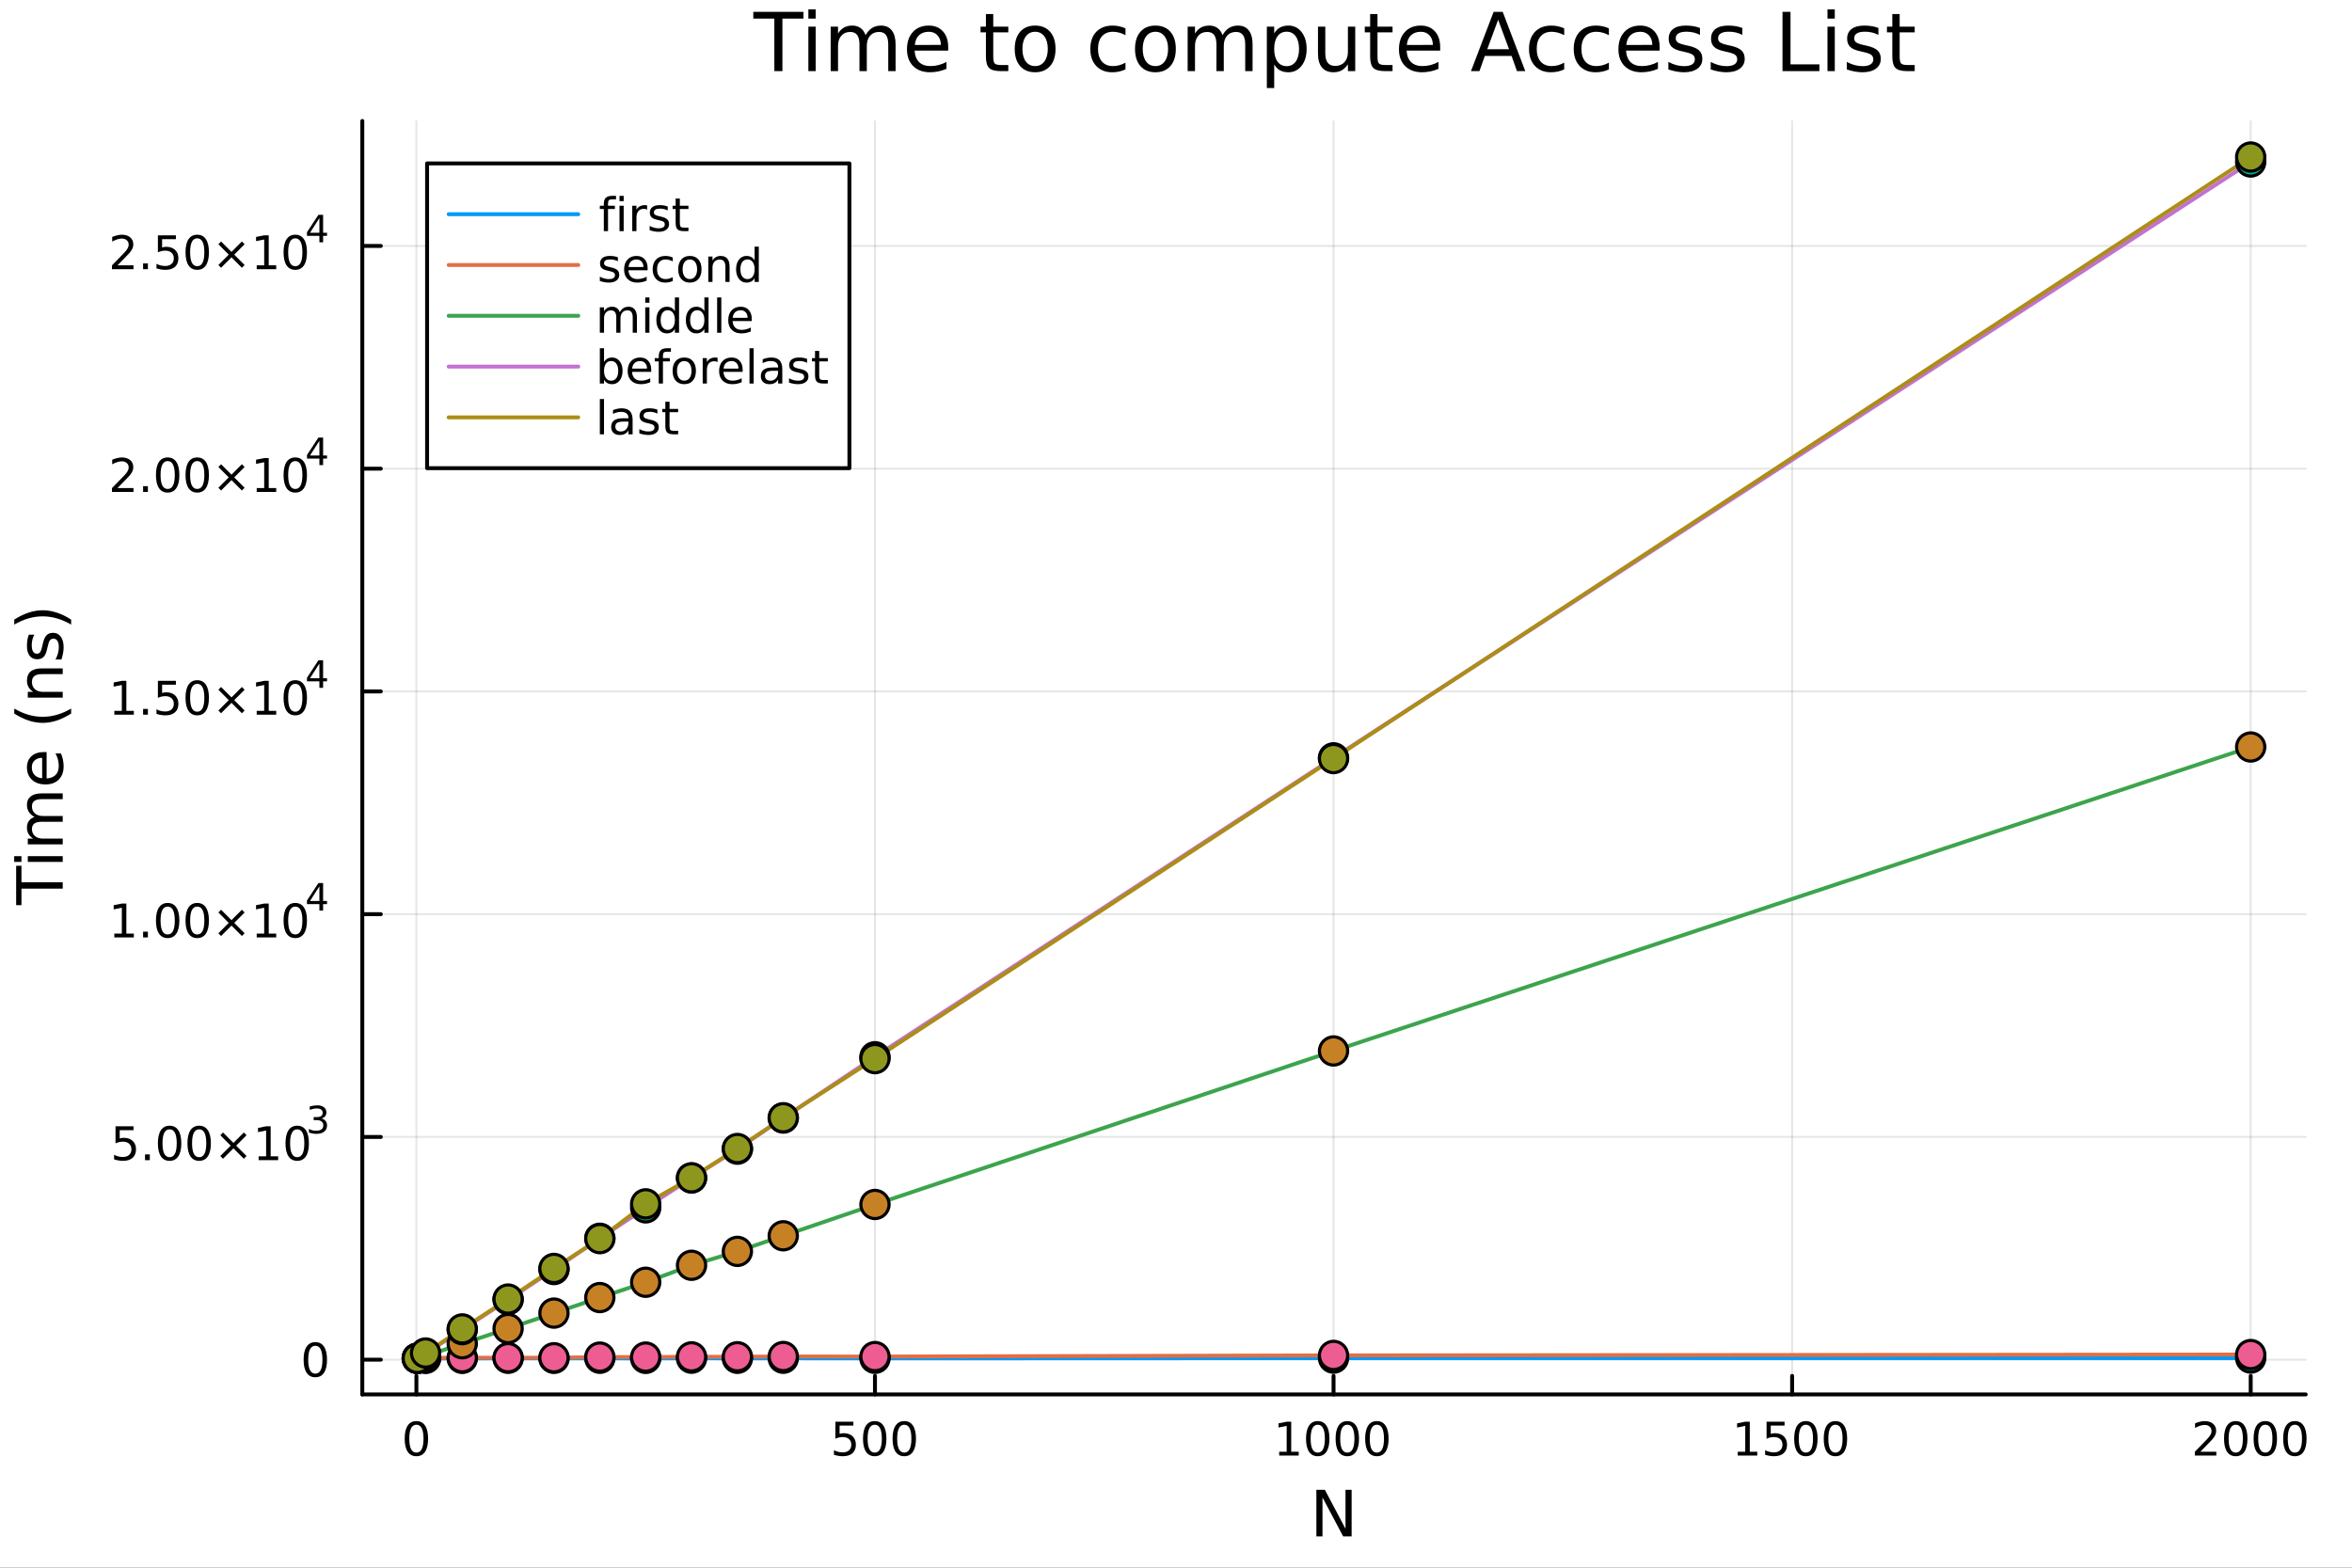 <?xml version="1.0" encoding="utf-8"?>
<svg xmlns="http://www.w3.org/2000/svg" xmlns:xlink="http://www.w3.org/1999/xlink" width="600" height="400" viewBox="0 0 2400 1600">
<rect x="0" y="0" width="2400" height="1600" fill="#333333" stroke="none"/>
<defs>
  <clipPath id="clip860">
    <rect x="0" y="0" width="2400" height="1600"/>
  </clipPath>
</defs>
<path clip-path="url(#clip860)" d="M0 1600 L2400 1600 L2400 0 L0 0  Z" fill="#ffffff" fill-rule="evenodd" fill-opacity="1"/>
<defs>
  <clipPath id="clip861">
    <rect x="480" y="0" width="1681" height="1600"/>
  </clipPath>
</defs>
<path clip-path="url(#clip860)" d="M369.703 1423.18 L2352.76 1423.18 L2352.76 123.472 L369.703 123.472  Z" fill="#ffffff" fill-rule="evenodd" fill-opacity="1"/>
<defs>
  <clipPath id="clip862">
    <rect x="369" y="123" width="1984" height="1301"/>
  </clipPath>
</defs>
<polyline clip-path="url(#clip862)" style="stroke:#000000; stroke-linecap:round; stroke-linejoin:round; stroke-width:2; stroke-opacity:0.1; fill:none" points="424.892,1423.18 424.892,123.472 "/>
<polyline clip-path="url(#clip862)" style="stroke:#000000; stroke-linecap:round; stroke-linejoin:round; stroke-width:2; stroke-opacity:0.1; fill:none" points="892.827,1423.18 892.827,123.472 "/>
<polyline clip-path="url(#clip862)" style="stroke:#000000; stroke-linecap:round; stroke-linejoin:round; stroke-width:2; stroke-opacity:0.1; fill:none" points="1360.76,1423.18 1360.76,123.472 "/>
<polyline clip-path="url(#clip862)" style="stroke:#000000; stroke-linecap:round; stroke-linejoin:round; stroke-width:2; stroke-opacity:0.1; fill:none" points="1828.7,1423.18 1828.7,123.472 "/>
<polyline clip-path="url(#clip862)" style="stroke:#000000; stroke-linecap:round; stroke-linejoin:round; stroke-width:2; stroke-opacity:0.1; fill:none" points="2296.63,1423.18 2296.63,123.472 "/>
<polyline clip-path="url(#clip860)" style="stroke:#000000; stroke-linecap:round; stroke-linejoin:round; stroke-width:4; stroke-opacity:1; fill:none" points="369.703,1423.18 2352.76,1423.18 "/>
<polyline clip-path="url(#clip860)" style="stroke:#000000; stroke-linecap:round; stroke-linejoin:round; stroke-width:4; stroke-opacity:1; fill:none" points="424.892,1423.18 424.892,1404.28 "/>
<polyline clip-path="url(#clip860)" style="stroke:#000000; stroke-linecap:round; stroke-linejoin:round; stroke-width:4; stroke-opacity:1; fill:none" points="892.827,1423.18 892.827,1404.28 "/>
<polyline clip-path="url(#clip860)" style="stroke:#000000; stroke-linecap:round; stroke-linejoin:round; stroke-width:4; stroke-opacity:1; fill:none" points="1360.76,1423.18 1360.76,1404.28 "/>
<polyline clip-path="url(#clip860)" style="stroke:#000000; stroke-linecap:round; stroke-linejoin:round; stroke-width:4; stroke-opacity:1; fill:none" points="1828.7,1423.18 1828.7,1404.28 "/>
<polyline clip-path="url(#clip860)" style="stroke:#000000; stroke-linecap:round; stroke-linejoin:round; stroke-width:4; stroke-opacity:1; fill:none" points="2296.63,1423.18 2296.63,1404.28 "/>
<path clip-path="url(#clip860)" d="M424.892 1454.1 Q421.281 1454.1 419.452 1457.66 Q417.646 1461.2 417.646 1468.33 Q417.646 1475.44 419.452 1479.01 Q421.281 1482.55 424.892 1482.55 Q428.526 1482.55 430.331 1479.01 Q432.16 1475.44 432.16 1468.33 Q432.16 1461.2 430.331 1457.66 Q428.526 1454.1 424.892 1454.1 M424.892 1450.39 Q430.702 1450.39 433.757 1455 Q436.836 1459.58 436.836 1468.33 Q436.836 1477.06 433.757 1481.67 Q430.702 1486.25 424.892 1486.25 Q419.082 1486.25 416.003 1481.67 Q412.947 1477.06 412.947 1468.33 Q412.947 1459.58 416.003 1455 Q419.082 1450.39 424.892 1450.39 Z" fill="#000000" fill-rule="nonzero" fill-opacity="1" /><path clip-path="url(#clip860)" d="M852.445 1451.02 L870.801 1451.02 L870.801 1454.96 L856.727 1454.96 L856.727 1463.43 Q857.746 1463.08 858.764 1462.92 Q859.783 1462.73 860.801 1462.73 Q866.588 1462.73 869.968 1465.9 Q873.348 1469.08 873.348 1474.49 Q873.348 1480.07 869.875 1483.17 Q866.403 1486.25 860.084 1486.25 Q857.908 1486.25 855.639 1485.88 Q853.394 1485.51 850.987 1484.77 L850.987 1480.07 Q853.07 1481.2 855.292 1481.76 Q857.514 1482.32 859.991 1482.32 Q863.996 1482.32 866.334 1480.21 Q868.672 1478.1 868.672 1474.49 Q868.672 1470.88 866.334 1468.77 Q863.996 1466.67 859.991 1466.67 Q858.116 1466.67 856.241 1467.08 Q854.389 1467.5 852.445 1468.38 L852.445 1451.02 Z" fill="#000000" fill-rule="nonzero" fill-opacity="1" /><path clip-path="url(#clip860)" d="M892.561 1454.1 Q888.949 1454.1 887.121 1457.66 Q885.315 1461.2 885.315 1468.33 Q885.315 1475.44 887.121 1479.01 Q888.949 1482.55 892.561 1482.55 Q896.195 1482.55 898 1479.01 Q899.829 1475.44 899.829 1468.33 Q899.829 1461.2 898 1457.66 Q896.195 1454.1 892.561 1454.1 M892.561 1450.39 Q898.371 1450.39 901.426 1455 Q904.505 1459.58 904.505 1468.33 Q904.505 1477.06 901.426 1481.67 Q898.371 1486.25 892.561 1486.25 Q886.75 1486.25 883.672 1481.67 Q880.616 1477.06 880.616 1468.33 Q880.616 1459.58 883.672 1455 Q886.75 1450.39 892.561 1450.39 Z" fill="#000000" fill-rule="nonzero" fill-opacity="1" /><path clip-path="url(#clip860)" d="M922.722 1454.1 Q919.111 1454.1 917.283 1457.66 Q915.477 1461.2 915.477 1468.33 Q915.477 1475.44 917.283 1479.01 Q919.111 1482.55 922.722 1482.55 Q926.357 1482.55 928.162 1479.01 Q929.991 1475.44 929.991 1468.33 Q929.991 1461.2 928.162 1457.66 Q926.357 1454.1 922.722 1454.1 M922.722 1450.39 Q928.533 1450.39 931.588 1455 Q934.667 1459.58 934.667 1468.33 Q934.667 1477.06 931.588 1481.67 Q928.533 1486.25 922.722 1486.25 Q916.912 1486.25 913.834 1481.67 Q910.778 1477.06 910.778 1468.33 Q910.778 1459.58 913.834 1455 Q916.912 1450.39 922.722 1450.39 Z" fill="#000000" fill-rule="nonzero" fill-opacity="1" /><path clip-path="url(#clip860)" d="M1305.29 1481.64 L1312.93 1481.64 L1312.93 1455.28 L1304.62 1456.95 L1304.62 1452.69 L1312.88 1451.02 L1317.56 1451.02 L1317.56 1481.64 L1325.19 1481.64 L1325.19 1485.58 L1305.29 1485.58 L1305.29 1481.64 Z" fill="#000000" fill-rule="nonzero" fill-opacity="1" /><path clip-path="url(#clip860)" d="M1344.64 1454.1 Q1341.03 1454.1 1339.2 1457.66 Q1337.39 1461.2 1337.39 1468.33 Q1337.39 1475.44 1339.2 1479.01 Q1341.03 1482.55 1344.64 1482.55 Q1348.27 1482.55 1350.08 1479.01 Q1351.91 1475.44 1351.91 1468.33 Q1351.91 1461.2 1350.08 1457.66 Q1348.27 1454.1 1344.64 1454.1 M1344.64 1450.39 Q1350.45 1450.39 1353.5 1455 Q1356.58 1459.58 1356.58 1468.33 Q1356.58 1477.06 1353.5 1481.67 Q1350.45 1486.25 1344.64 1486.25 Q1338.83 1486.25 1335.75 1481.67 Q1332.69 1477.06 1332.69 1468.33 Q1332.69 1459.58 1335.75 1455 Q1338.83 1450.39 1344.64 1450.39 Z" fill="#000000" fill-rule="nonzero" fill-opacity="1" /><path clip-path="url(#clip860)" d="M1374.8 1454.1 Q1371.19 1454.1 1369.36 1457.66 Q1367.56 1461.2 1367.56 1468.33 Q1367.56 1475.44 1369.36 1479.01 Q1371.19 1482.55 1374.8 1482.55 Q1378.44 1482.55 1380.24 1479.01 Q1382.07 1475.44 1382.07 1468.33 Q1382.07 1461.2 1380.24 1457.66 Q1378.44 1454.1 1374.8 1454.1 M1374.8 1450.39 Q1380.61 1450.39 1383.67 1455 Q1386.75 1459.58 1386.75 1468.33 Q1386.75 1477.06 1383.67 1481.67 Q1380.61 1486.25 1374.8 1486.25 Q1368.99 1486.25 1365.91 1481.67 Q1362.86 1477.06 1362.86 1468.33 Q1362.86 1459.58 1365.91 1455 Q1368.99 1450.39 1374.8 1450.39 Z" fill="#000000" fill-rule="nonzero" fill-opacity="1" /><path clip-path="url(#clip860)" d="M1404.96 1454.1 Q1401.35 1454.1 1399.52 1457.66 Q1397.72 1461.2 1397.72 1468.33 Q1397.72 1475.44 1399.52 1479.01 Q1401.35 1482.55 1404.96 1482.55 Q1408.6 1482.55 1410.4 1479.01 Q1412.23 1475.44 1412.23 1468.33 Q1412.23 1461.2 1410.4 1457.66 Q1408.6 1454.1 1404.96 1454.1 M1404.96 1450.39 Q1410.77 1450.39 1413.83 1455 Q1416.91 1459.58 1416.91 1468.33 Q1416.91 1477.06 1413.83 1481.67 Q1410.77 1486.25 1404.96 1486.25 Q1399.15 1486.25 1396.07 1481.67 Q1393.02 1477.06 1393.02 1468.33 Q1393.02 1459.58 1396.07 1455 Q1399.15 1450.39 1404.96 1450.39 Z" fill="#000000" fill-rule="nonzero" fill-opacity="1" /><path clip-path="url(#clip860)" d="M1773.22 1481.64 L1780.86 1481.64 L1780.86 1455.28 L1772.55 1456.95 L1772.55 1452.69 L1780.82 1451.02 L1785.49 1451.02 L1785.49 1481.64 L1793.13 1481.64 L1793.13 1485.58 L1773.22 1485.58 L1773.22 1481.64 Z" fill="#000000" fill-rule="nonzero" fill-opacity="1" /><path clip-path="url(#clip860)" d="M1802.62 1451.02 L1820.98 1451.02 L1820.98 1454.96 L1806.9 1454.96 L1806.9 1463.43 Q1807.92 1463.08 1808.94 1462.92 Q1809.96 1462.73 1810.98 1462.73 Q1816.76 1462.73 1820.14 1465.9 Q1823.52 1469.08 1823.52 1474.49 Q1823.52 1480.07 1820.05 1483.17 Q1816.58 1486.25 1810.26 1486.25 Q1808.08 1486.25 1805.81 1485.88 Q1803.57 1485.51 1801.16 1484.77 L1801.16 1480.07 Q1803.25 1481.2 1805.47 1481.76 Q1807.69 1482.32 1810.17 1482.32 Q1814.17 1482.32 1816.51 1480.21 Q1818.85 1478.1 1818.85 1474.49 Q1818.85 1470.88 1816.51 1468.77 Q1814.17 1466.67 1810.17 1466.67 Q1808.29 1466.67 1806.42 1467.08 Q1804.56 1467.5 1802.62 1468.38 L1802.62 1451.02 Z" fill="#000000" fill-rule="nonzero" fill-opacity="1" /><path clip-path="url(#clip860)" d="M1842.74 1454.1 Q1839.12 1454.1 1837.3 1457.66 Q1835.49 1461.2 1835.49 1468.33 Q1835.49 1475.44 1837.3 1479.01 Q1839.12 1482.55 1842.74 1482.55 Q1846.37 1482.55 1848.18 1479.01 Q1850 1475.44 1850 1468.33 Q1850 1461.2 1848.18 1457.66 Q1846.37 1454.1 1842.74 1454.1 M1842.74 1450.39 Q1848.55 1450.39 1851.6 1455 Q1854.68 1459.58 1854.68 1468.33 Q1854.68 1477.06 1851.6 1481.67 Q1848.55 1486.25 1842.74 1486.25 Q1836.93 1486.25 1833.85 1481.67 Q1830.79 1477.06 1830.79 1468.33 Q1830.79 1459.58 1833.85 1455 Q1836.93 1450.39 1842.74 1450.39 Z" fill="#000000" fill-rule="nonzero" fill-opacity="1" /><path clip-path="url(#clip860)" d="M1872.9 1454.1 Q1869.29 1454.1 1867.46 1457.66 Q1865.65 1461.2 1865.65 1468.33 Q1865.65 1475.44 1867.46 1479.01 Q1869.29 1482.55 1872.9 1482.55 Q1876.53 1482.55 1878.34 1479.01 Q1880.17 1475.44 1880.17 1468.33 Q1880.17 1461.2 1878.34 1457.66 Q1876.53 1454.1 1872.9 1454.1 M1872.9 1450.39 Q1878.71 1450.39 1881.76 1455 Q1884.84 1459.58 1884.84 1468.33 Q1884.84 1477.06 1881.76 1481.67 Q1878.71 1486.25 1872.9 1486.25 Q1867.09 1486.25 1864.01 1481.67 Q1860.95 1477.06 1860.95 1468.33 Q1860.95 1459.58 1864.01 1455 Q1867.09 1450.39 1872.9 1450.39 Z" fill="#000000" fill-rule="nonzero" fill-opacity="1" /><path clip-path="url(#clip860)" d="M2245.24 1481.64 L2261.56 1481.64 L2261.56 1485.58 L2239.62 1485.58 L2239.62 1481.64 Q2242.28 1478.89 2246.86 1474.26 Q2251.47 1469.61 2252.65 1468.27 Q2254.9 1465.74 2255.78 1464.01 Q2256.68 1462.25 2256.68 1460.56 Q2256.68 1457.8 2254.73 1456.07 Q2252.81 1454.33 2249.71 1454.33 Q2247.51 1454.33 2245.06 1455.09 Q2242.63 1455.86 2239.85 1457.41 L2239.85 1452.69 Q2242.67 1451.55 2245.13 1450.97 Q2247.58 1450.39 2249.62 1450.39 Q2254.99 1450.39 2258.18 1453.08 Q2261.38 1455.77 2261.38 1460.26 Q2261.38 1462.39 2260.57 1464.31 Q2259.78 1466.2 2257.67 1468.8 Q2257.09 1469.47 2253.99 1472.69 Q2250.89 1475.88 2245.24 1481.64 Z" fill="#000000" fill-rule="nonzero" fill-opacity="1" /><path clip-path="url(#clip860)" d="M2281.38 1454.1 Q2277.77 1454.1 2275.94 1457.66 Q2274.13 1461.2 2274.13 1468.33 Q2274.13 1475.44 2275.94 1479.01 Q2277.77 1482.55 2281.38 1482.55 Q2285.01 1482.55 2286.82 1479.01 Q2288.65 1475.44 2288.65 1468.33 Q2288.65 1461.2 2286.82 1457.66 Q2285.01 1454.1 2281.38 1454.1 M2281.38 1450.39 Q2287.19 1450.39 2290.24 1455 Q2293.32 1459.58 2293.32 1468.33 Q2293.32 1477.06 2290.24 1481.67 Q2287.19 1486.25 2281.38 1486.25 Q2275.57 1486.25 2272.49 1481.67 Q2269.43 1477.06 2269.43 1468.33 Q2269.43 1459.58 2272.49 1455 Q2275.57 1450.39 2281.38 1450.39 Z" fill="#000000" fill-rule="nonzero" fill-opacity="1" /><path clip-path="url(#clip860)" d="M2311.54 1454.1 Q2307.93 1454.1 2306.1 1457.66 Q2304.29 1461.2 2304.29 1468.33 Q2304.29 1475.44 2306.1 1479.01 Q2307.93 1482.55 2311.54 1482.55 Q2315.17 1482.55 2316.98 1479.01 Q2318.81 1475.44 2318.81 1468.33 Q2318.81 1461.2 2316.98 1457.66 Q2315.17 1454.1 2311.54 1454.1 M2311.54 1450.39 Q2317.35 1450.39 2320.4 1455 Q2323.48 1459.58 2323.48 1468.33 Q2323.48 1477.06 2320.4 1481.67 Q2317.35 1486.25 2311.54 1486.25 Q2305.73 1486.25 2302.65 1481.67 Q2299.59 1477.06 2299.59 1468.33 Q2299.59 1459.58 2302.65 1455 Q2305.73 1450.39 2311.54 1450.39 Z" fill="#000000" fill-rule="nonzero" fill-opacity="1" /><path clip-path="url(#clip860)" d="M2341.7 1454.1 Q2338.09 1454.1 2336.26 1457.66 Q2334.46 1461.2 2334.46 1468.33 Q2334.46 1475.44 2336.26 1479.01 Q2338.09 1482.55 2341.7 1482.55 Q2345.34 1482.55 2347.14 1479.01 Q2348.97 1475.44 2348.97 1468.33 Q2348.97 1461.2 2347.14 1457.66 Q2345.34 1454.1 2341.7 1454.1 M2341.7 1450.39 Q2347.51 1450.39 2350.57 1455 Q2353.65 1459.58 2353.65 1468.33 Q2353.65 1477.06 2350.57 1481.67 Q2347.51 1486.25 2341.7 1486.25 Q2335.89 1486.25 2332.81 1481.67 Q2329.76 1477.06 2329.76 1468.33 Q2329.76 1459.58 2332.81 1455 Q2335.89 1450.39 2341.7 1450.39 Z" fill="#000000" fill-rule="nonzero" fill-opacity="1" /><path clip-path="url(#clip860)" d="M1343.25 1520.52 L1351.9 1520.52 L1372.97 1560.28 L1372.97 1520.52 L1379.21 1520.52 L1379.21 1568.04 L1370.56 1568.04 L1349.48 1528.29 L1349.48 1568.04 L1343.25 1568.04 L1343.25 1520.52 Z" fill="#000000" fill-rule="nonzero" fill-opacity="1" /><polyline clip-path="url(#clip862)" style="stroke:#000000; stroke-linecap:round; stroke-linejoin:round; stroke-width:2; stroke-opacity:0.1; fill:none" points="369.703,1387.71 2352.76,1387.71 "/>
<polyline clip-path="url(#clip862)" style="stroke:#000000; stroke-linecap:round; stroke-linejoin:round; stroke-width:2; stroke-opacity:0.1; fill:none" points="369.703,1160.37 2352.76,1160.37 "/>
<polyline clip-path="url(#clip862)" style="stroke:#000000; stroke-linecap:round; stroke-linejoin:round; stroke-width:2; stroke-opacity:0.1; fill:none" points="369.703,933.026 2352.76,933.026 "/>
<polyline clip-path="url(#clip862)" style="stroke:#000000; stroke-linecap:round; stroke-linejoin:round; stroke-width:2; stroke-opacity:0.1; fill:none" points="369.703,705.685 2352.76,705.685 "/>
<polyline clip-path="url(#clip862)" style="stroke:#000000; stroke-linecap:round; stroke-linejoin:round; stroke-width:2; stroke-opacity:0.1; fill:none" points="369.703,478.345 2352.76,478.345 "/>
<polyline clip-path="url(#clip862)" style="stroke:#000000; stroke-linecap:round; stroke-linejoin:round; stroke-width:2; stroke-opacity:0.1; fill:none" points="369.703,251.005 2352.76,251.005 "/>
<polyline clip-path="url(#clip860)" style="stroke:#000000; stroke-linecap:round; stroke-linejoin:round; stroke-width:4; stroke-opacity:1; fill:none" points="369.703,1423.18 369.703,123.472 "/>
<polyline clip-path="url(#clip860)" style="stroke:#000000; stroke-linecap:round; stroke-linejoin:round; stroke-width:4; stroke-opacity:1; fill:none" points="369.703,1387.71 388.601,1387.71 "/>
<polyline clip-path="url(#clip860)" style="stroke:#000000; stroke-linecap:round; stroke-linejoin:round; stroke-width:4; stroke-opacity:1; fill:none" points="369.703,1160.37 388.601,1160.37 "/>
<polyline clip-path="url(#clip860)" style="stroke:#000000; stroke-linecap:round; stroke-linejoin:round; stroke-width:4; stroke-opacity:1; fill:none" points="369.703,933.026 388.601,933.026 "/>
<polyline clip-path="url(#clip860)" style="stroke:#000000; stroke-linecap:round; stroke-linejoin:round; stroke-width:4; stroke-opacity:1; fill:none" points="369.703,705.685 388.601,705.685 "/>
<polyline clip-path="url(#clip860)" style="stroke:#000000; stroke-linecap:round; stroke-linejoin:round; stroke-width:4; stroke-opacity:1; fill:none" points="369.703,478.345 388.601,478.345 "/>
<polyline clip-path="url(#clip860)" style="stroke:#000000; stroke-linecap:round; stroke-linejoin:round; stroke-width:4; stroke-opacity:1; fill:none" points="369.703,251.005 388.601,251.005 "/>
<path clip-path="url(#clip860)" d="M321.759 1373.51 Q318.148 1373.51 316.319 1377.07 Q314.514 1380.61 314.514 1387.74 Q314.514 1394.85 316.319 1398.41 Q318.148 1401.95 321.759 1401.95 Q325.393 1401.95 327.199 1398.41 Q329.028 1394.85 329.028 1387.74 Q329.028 1380.61 327.199 1377.07 Q325.393 1373.51 321.759 1373.51 M321.759 1369.8 Q327.569 1369.8 330.625 1374.41 Q333.703 1378.99 333.703 1387.74 Q333.703 1396.47 330.625 1401.07 Q327.569 1405.66 321.759 1405.66 Q315.949 1405.66 312.87 1401.07 Q309.815 1396.47 309.815 1387.74 Q309.815 1378.99 312.87 1374.41 Q315.949 1369.8 321.759 1369.8 Z" fill="#000000" fill-rule="nonzero" fill-opacity="1" /><path clip-path="url(#clip860)" d="M117.878 1149.53 L136.235 1149.53 L136.235 1153.47 L122.161 1153.47 L122.161 1161.94 Q123.179 1161.59 124.198 1161.43 Q125.216 1161.25 126.235 1161.25 Q132.022 1161.25 135.402 1164.42 Q138.781 1167.59 138.781 1173.01 Q138.781 1178.58 135.309 1181.69 Q131.837 1184.77 125.517 1184.77 Q123.341 1184.77 121.073 1184.39 Q118.828 1184.02 116.42 1183.28 L116.42 1178.58 Q118.503 1179.72 120.726 1180.27 Q122.948 1180.83 125.425 1180.83 Q129.429 1180.83 131.767 1178.72 Q134.105 1176.62 134.105 1173.01 Q134.105 1169.39 131.767 1167.29 Q129.429 1165.18 125.425 1165.18 Q123.55 1165.18 121.675 1165.6 Q119.823 1166.02 117.878 1166.89 L117.878 1149.53 Z" fill="#000000" fill-rule="nonzero" fill-opacity="1" /><path clip-path="url(#clip860)" d="M147.994 1178.21 L152.878 1178.21 L152.878 1184.09 L147.994 1184.09 L147.994 1178.21 Z" fill="#000000" fill-rule="nonzero" fill-opacity="1" /><path clip-path="url(#clip860)" d="M173.063 1152.61 Q169.452 1152.61 167.624 1156.18 Q165.818 1159.72 165.818 1166.85 Q165.818 1173.95 167.624 1177.52 Q169.452 1181.06 173.063 1181.06 Q176.698 1181.06 178.503 1177.52 Q180.332 1173.95 180.332 1166.85 Q180.332 1159.72 178.503 1156.18 Q176.698 1152.61 173.063 1152.61 M173.063 1148.91 Q178.874 1148.91 181.929 1153.52 Q185.008 1158.1 185.008 1166.85 Q185.008 1175.58 181.929 1180.18 Q178.874 1184.77 173.063 1184.77 Q167.253 1184.77 164.175 1180.18 Q161.119 1175.58 161.119 1166.85 Q161.119 1158.1 164.175 1153.52 Q167.253 1148.91 173.063 1148.91 Z" fill="#000000" fill-rule="nonzero" fill-opacity="1" /><path clip-path="url(#clip860)" d="M203.225 1152.61 Q199.614 1152.61 197.785 1156.18 Q195.98 1159.72 195.98 1166.85 Q195.98 1173.95 197.785 1177.52 Q199.614 1181.06 203.225 1181.06 Q206.859 1181.06 208.665 1177.52 Q210.494 1173.95 210.494 1166.85 Q210.494 1159.72 208.665 1156.18 Q206.859 1152.61 203.225 1152.61 M203.225 1148.91 Q209.035 1148.91 212.091 1153.52 Q215.17 1158.1 215.17 1166.85 Q215.17 1175.58 212.091 1180.18 Q209.035 1184.77 203.225 1184.77 Q197.415 1184.77 194.336 1180.18 Q191.281 1175.58 191.281 1166.85 Q191.281 1158.1 194.336 1153.52 Q197.415 1148.91 203.225 1148.91 Z" fill="#000000" fill-rule="nonzero" fill-opacity="1" /><path clip-path="url(#clip860)" d="M251.558 1158.63 L240.98 1169.26 L251.558 1179.83 L248.804 1182.64 L238.179 1172.01 L227.554 1182.64 L224.822 1179.83 L235.378 1169.26 L224.822 1158.63 L227.554 1155.83 L238.179 1166.45 L248.804 1155.83 L251.558 1158.63 Z" fill="#000000" fill-rule="nonzero" fill-opacity="1" /><path clip-path="url(#clip860)" d="M263.919 1180.16 L271.558 1180.16 L271.558 1153.79 L263.248 1155.46 L263.248 1151.2 L271.512 1149.53 L276.188 1149.53 L276.188 1180.16 L283.827 1180.16 L283.827 1184.09 L263.919 1184.09 L263.919 1180.16 Z" fill="#000000" fill-rule="nonzero" fill-opacity="1" /><path clip-path="url(#clip860)" d="M303.271 1152.61 Q299.66 1152.61 297.831 1156.18 Q296.026 1159.72 296.026 1166.85 Q296.026 1173.95 297.831 1177.52 Q299.66 1181.06 303.271 1181.06 Q306.905 1181.06 308.711 1177.52 Q310.539 1173.95 310.539 1166.85 Q310.539 1159.72 308.711 1156.18 Q306.905 1152.61 303.271 1152.61 M303.271 1148.91 Q309.081 1148.91 312.137 1153.52 Q315.215 1158.1 315.215 1166.85 Q315.215 1175.58 312.137 1180.18 Q309.081 1184.77 303.271 1184.77 Q297.461 1184.77 294.382 1180.18 Q291.327 1175.58 291.327 1166.85 Q291.327 1158.1 294.382 1153.52 Q297.461 1148.91 303.271 1148.91 Z" fill="#000000" fill-rule="nonzero" fill-opacity="1" /><path clip-path="url(#clip860)" d="M327.911 1141.54 Q330.638 1142.13 332.161 1143.97 Q333.703 1145.81 333.703 1148.52 Q333.703 1152.68 330.845 1154.95 Q327.986 1157.23 322.72 1157.23 Q320.952 1157.23 319.071 1156.87 Q317.209 1156.53 315.215 1155.84 L315.215 1152.17 Q316.795 1153.09 318.676 1153.56 Q320.557 1154.03 322.607 1154.03 Q326.18 1154.03 328.042 1152.62 Q329.923 1151.21 329.923 1148.52 Q329.923 1146.04 328.174 1144.65 Q326.444 1143.24 323.34 1143.24 L320.068 1143.24 L320.068 1140.11 L323.491 1140.11 Q326.293 1140.11 327.779 1139 Q329.265 1137.88 329.265 1135.77 Q329.265 1133.61 327.723 1132.46 Q326.199 1131.29 323.34 1131.29 Q321.779 1131.29 319.993 1131.63 Q318.206 1131.97 316.062 1132.68 L316.062 1129.3 Q318.225 1128.7 320.105 1128.4 Q322.005 1128.1 323.679 1128.1 Q328.005 1128.1 330.525 1130.07 Q333.045 1132.03 333.045 1135.37 Q333.045 1137.71 331.71 1139.32 Q330.374 1140.92 327.911 1141.54 Z" fill="#000000" fill-rule="nonzero" fill-opacity="1" /><path clip-path="url(#clip860)" d="M116.668 952.818 L124.306 952.818 L124.306 926.453 L115.996 928.119 L115.996 923.86 L124.26 922.193 L128.936 922.193 L128.936 952.818 L136.575 952.818 L136.575 956.753 L116.668 956.753 L116.668 952.818 Z" fill="#000000" fill-rule="nonzero" fill-opacity="1" /><path clip-path="url(#clip860)" d="M146.019 950.874 L150.903 950.874 L150.903 956.753 L146.019 956.753 L146.019 950.874 Z" fill="#000000" fill-rule="nonzero" fill-opacity="1" /><path clip-path="url(#clip860)" d="M171.089 925.272 Q167.477 925.272 165.649 928.837 Q163.843 932.379 163.843 939.508 Q163.843 946.615 165.649 950.179 Q167.477 953.721 171.089 953.721 Q174.723 953.721 176.528 950.179 Q178.357 946.615 178.357 939.508 Q178.357 932.379 176.528 928.837 Q174.723 925.272 171.089 925.272 M171.089 921.568 Q176.899 921.568 179.954 926.175 Q183.033 930.758 183.033 939.508 Q183.033 948.235 179.954 952.841 Q176.899 957.425 171.089 957.425 Q165.278 957.425 162.2 952.841 Q159.144 948.235 159.144 939.508 Q159.144 930.758 162.2 926.175 Q165.278 921.568 171.089 921.568 Z" fill="#000000" fill-rule="nonzero" fill-opacity="1" /><path clip-path="url(#clip860)" d="M201.25 925.272 Q197.639 925.272 195.811 928.837 Q194.005 932.379 194.005 939.508 Q194.005 946.615 195.811 950.179 Q197.639 953.721 201.25 953.721 Q204.885 953.721 206.69 950.179 Q208.519 946.615 208.519 939.508 Q208.519 932.379 206.69 928.837 Q204.885 925.272 201.25 925.272 M201.25 921.568 Q207.061 921.568 210.116 926.175 Q213.195 930.758 213.195 939.508 Q213.195 948.235 210.116 952.841 Q207.061 957.425 201.25 957.425 Q195.44 957.425 192.362 952.841 Q189.306 948.235 189.306 939.508 Q189.306 930.758 192.362 926.175 Q195.44 921.568 201.25 921.568 Z" fill="#000000" fill-rule="nonzero" fill-opacity="1" /><path clip-path="url(#clip860)" d="M249.584 931.291 L239.005 941.915 L249.584 952.494 L246.829 955.295 L236.204 944.67 L225.579 955.295 L222.848 952.494 L233.403 941.915 L222.848 931.291 L225.579 928.49 L236.204 939.115 L246.829 928.49 L249.584 931.291 Z" fill="#000000" fill-rule="nonzero" fill-opacity="1" /><path clip-path="url(#clip860)" d="M261.945 952.818 L269.583 952.818 L269.583 926.453 L261.273 928.119 L261.273 923.86 L269.537 922.193 L274.213 922.193 L274.213 952.818 L281.852 952.818 L281.852 956.753 L261.945 956.753 L261.945 952.818 Z" fill="#000000" fill-rule="nonzero" fill-opacity="1" /><path clip-path="url(#clip860)" d="M301.296 925.272 Q297.685 925.272 295.856 928.837 Q294.051 932.379 294.051 939.508 Q294.051 946.615 295.856 950.179 Q297.685 953.721 301.296 953.721 Q304.93 953.721 306.736 950.179 Q308.565 946.615 308.565 939.508 Q308.565 932.379 306.736 928.837 Q304.93 925.272 301.296 925.272 M301.296 921.568 Q307.106 921.568 310.162 926.175 Q313.241 930.758 313.241 939.508 Q313.241 948.235 310.162 952.841 Q307.106 957.425 301.296 957.425 Q295.486 957.425 292.407 952.841 Q289.352 948.235 289.352 939.508 Q289.352 930.758 292.407 926.175 Q295.486 921.568 301.296 921.568 Z" fill="#000000" fill-rule="nonzero" fill-opacity="1" /><path clip-path="url(#clip860)" d="M325.917 904.573 L316.325 919.563 L325.917 919.563 L325.917 904.573 M324.92 901.263 L329.697 901.263 L329.697 919.563 L333.703 919.563 L333.703 922.723 L329.697 922.723 L329.697 929.343 L325.917 929.343 L325.917 922.723 L313.241 922.723 L313.241 919.055 L324.92 901.263 Z" fill="#000000" fill-rule="nonzero" fill-opacity="1" /><path clip-path="url(#clip860)" d="M116.668 725.478 L124.306 725.478 L124.306 699.112 L115.996 700.779 L115.996 696.52 L124.26 694.853 L128.936 694.853 L128.936 725.478 L136.575 725.478 L136.575 729.413 L116.668 729.413 L116.668 725.478 Z" fill="#000000" fill-rule="nonzero" fill-opacity="1" /><path clip-path="url(#clip860)" d="M146.019 723.533 L150.903 723.533 L150.903 729.413 L146.019 729.413 L146.019 723.533 Z" fill="#000000" fill-rule="nonzero" fill-opacity="1" /><path clip-path="url(#clip860)" d="M161.135 694.853 L179.491 694.853 L179.491 698.788 L165.417 698.788 L165.417 707.26 Q166.436 706.913 167.454 706.751 Q168.473 706.566 169.491 706.566 Q175.278 706.566 178.658 709.737 Q182.038 712.908 182.038 718.325 Q182.038 723.904 178.565 727.006 Q175.093 730.084 168.774 730.084 Q166.598 730.084 164.329 729.714 Q162.084 729.344 159.677 728.603 L159.677 723.904 Q161.76 725.038 163.982 725.594 Q166.204 726.149 168.681 726.149 Q172.686 726.149 175.024 724.043 Q177.362 721.936 177.362 718.325 Q177.362 714.714 175.024 712.608 Q172.686 710.501 168.681 710.501 Q166.806 710.501 164.931 710.918 Q163.079 711.334 161.135 712.214 L161.135 694.853 Z" fill="#000000" fill-rule="nonzero" fill-opacity="1" /><path clip-path="url(#clip860)" d="M201.25 697.932 Q197.639 697.932 195.811 701.496 Q194.005 705.038 194.005 712.168 Q194.005 719.274 195.811 722.839 Q197.639 726.381 201.25 726.381 Q204.885 726.381 206.69 722.839 Q208.519 719.274 208.519 712.168 Q208.519 705.038 206.69 701.496 Q204.885 697.932 201.25 697.932 M201.25 694.228 Q207.061 694.228 210.116 698.834 Q213.195 703.418 213.195 712.168 Q213.195 720.895 210.116 725.501 Q207.061 730.084 201.25 730.084 Q195.44 730.084 192.362 725.501 Q189.306 720.895 189.306 712.168 Q189.306 703.418 192.362 698.834 Q195.44 694.228 201.25 694.228 Z" fill="#000000" fill-rule="nonzero" fill-opacity="1" /><path clip-path="url(#clip860)" d="M249.584 703.95 L239.005 714.575 L249.584 725.154 L246.829 727.955 L236.204 717.33 L225.579 727.955 L222.848 725.154 L233.403 714.575 L222.848 703.95 L225.579 701.149 L236.204 711.774 L246.829 701.149 L249.584 703.95 Z" fill="#000000" fill-rule="nonzero" fill-opacity="1" /><path clip-path="url(#clip860)" d="M261.945 725.478 L269.583 725.478 L269.583 699.112 L261.273 700.779 L261.273 696.52 L269.537 694.853 L274.213 694.853 L274.213 725.478 L281.852 725.478 L281.852 729.413 L261.945 729.413 L261.945 725.478 Z" fill="#000000" fill-rule="nonzero" fill-opacity="1" /><path clip-path="url(#clip860)" d="M301.296 697.932 Q297.685 697.932 295.856 701.496 Q294.051 705.038 294.051 712.168 Q294.051 719.274 295.856 722.839 Q297.685 726.381 301.296 726.381 Q304.93 726.381 306.736 722.839 Q308.565 719.274 308.565 712.168 Q308.565 705.038 306.736 701.496 Q304.93 697.932 301.296 697.932 M301.296 694.228 Q307.106 694.228 310.162 698.834 Q313.241 703.418 313.241 712.168 Q313.241 720.895 310.162 725.501 Q307.106 730.084 301.296 730.084 Q295.486 730.084 292.407 725.501 Q289.352 720.895 289.352 712.168 Q289.352 703.418 292.407 698.834 Q295.486 694.228 301.296 694.228 Z" fill="#000000" fill-rule="nonzero" fill-opacity="1" /><path clip-path="url(#clip860)" d="M325.917 677.233 L316.325 692.223 L325.917 692.223 L325.917 677.233 M324.92 673.923 L329.697 673.923 L329.697 692.223 L333.703 692.223 L333.703 695.382 L329.697 695.382 L329.697 702.003 L325.917 702.003 L325.917 695.382 L313.241 695.382 L313.241 691.715 L324.92 673.923 Z" fill="#000000" fill-rule="nonzero" fill-opacity="1" /><path clip-path="url(#clip860)" d="M119.885 498.137 L136.204 498.137 L136.204 502.073 L114.26 502.073 L114.26 498.137 Q116.922 495.383 121.505 490.753 Q126.112 486.1 127.292 484.758 Q129.538 482.235 130.417 480.499 Q131.32 478.739 131.32 477.05 Q131.32 474.295 129.376 472.559 Q127.455 470.823 124.353 470.823 Q122.154 470.823 119.7 471.587 Q117.269 472.351 114.492 473.901 L114.492 469.179 Q117.316 468.045 119.769 467.466 Q122.223 466.888 124.26 466.888 Q129.63 466.888 132.825 469.573 Q136.019 472.258 136.019 476.749 Q136.019 478.878 135.209 480.8 Q134.422 482.698 132.316 485.29 Q131.737 485.962 128.635 489.179 Q125.533 492.374 119.885 498.137 Z" fill="#000000" fill-rule="nonzero" fill-opacity="1" /><path clip-path="url(#clip860)" d="M146.019 496.193 L150.903 496.193 L150.903 502.073 L146.019 502.073 L146.019 496.193 Z" fill="#000000" fill-rule="nonzero" fill-opacity="1" /><path clip-path="url(#clip860)" d="M171.089 470.591 Q167.477 470.591 165.649 474.156 Q163.843 477.698 163.843 484.827 Q163.843 491.934 165.649 495.499 Q167.477 499.04 171.089 499.04 Q174.723 499.04 176.528 495.499 Q178.357 491.934 178.357 484.827 Q178.357 477.698 176.528 474.156 Q174.723 470.591 171.089 470.591 M171.089 466.888 Q176.899 466.888 179.954 471.494 Q183.033 476.077 183.033 484.827 Q183.033 493.554 179.954 498.161 Q176.899 502.744 171.089 502.744 Q165.278 502.744 162.2 498.161 Q159.144 493.554 159.144 484.827 Q159.144 476.077 162.2 471.494 Q165.278 466.888 171.089 466.888 Z" fill="#000000" fill-rule="nonzero" fill-opacity="1" /><path clip-path="url(#clip860)" d="M201.25 470.591 Q197.639 470.591 195.811 474.156 Q194.005 477.698 194.005 484.827 Q194.005 491.934 195.811 495.499 Q197.639 499.04 201.25 499.04 Q204.885 499.04 206.69 495.499 Q208.519 491.934 208.519 484.827 Q208.519 477.698 206.69 474.156 Q204.885 470.591 201.25 470.591 M201.25 466.888 Q207.061 466.888 210.116 471.494 Q213.195 476.077 213.195 484.827 Q213.195 493.554 210.116 498.161 Q207.061 502.744 201.25 502.744 Q195.44 502.744 192.362 498.161 Q189.306 493.554 189.306 484.827 Q189.306 476.077 192.362 471.494 Q195.44 466.888 201.25 466.888 Z" fill="#000000" fill-rule="nonzero" fill-opacity="1" /><path clip-path="url(#clip860)" d="M249.584 476.61 L239.005 487.235 L249.584 497.813 L246.829 500.614 L236.204 489.989 L225.579 500.614 L222.848 497.813 L233.403 487.235 L222.848 476.61 L225.579 473.809 L236.204 484.434 L246.829 473.809 L249.584 476.61 Z" fill="#000000" fill-rule="nonzero" fill-opacity="1" /><path clip-path="url(#clip860)" d="M261.945 498.137 L269.583 498.137 L269.583 471.772 L261.273 473.439 L261.273 469.179 L269.537 467.513 L274.213 467.513 L274.213 498.137 L281.852 498.137 L281.852 502.073 L261.945 502.073 L261.945 498.137 Z" fill="#000000" fill-rule="nonzero" fill-opacity="1" /><path clip-path="url(#clip860)" d="M301.296 470.591 Q297.685 470.591 295.856 474.156 Q294.051 477.698 294.051 484.827 Q294.051 491.934 295.856 495.499 Q297.685 499.04 301.296 499.04 Q304.93 499.04 306.736 495.499 Q308.565 491.934 308.565 484.827 Q308.565 477.698 306.736 474.156 Q304.93 470.591 301.296 470.591 M301.296 466.888 Q307.106 466.888 310.162 471.494 Q313.241 476.077 313.241 484.827 Q313.241 493.554 310.162 498.161 Q307.106 502.744 301.296 502.744 Q295.486 502.744 292.407 498.161 Q289.352 493.554 289.352 484.827 Q289.352 476.077 292.407 471.494 Q295.486 466.888 301.296 466.888 Z" fill="#000000" fill-rule="nonzero" fill-opacity="1" /><path clip-path="url(#clip860)" d="M325.917 449.892 L316.325 464.882 L325.917 464.882 L325.917 449.892 M324.92 446.582 L329.697 446.582 L329.697 464.882 L333.703 464.882 L333.703 468.042 L329.697 468.042 L329.697 474.662 L325.917 474.662 L325.917 468.042 L313.241 468.042 L313.241 464.374 L324.92 446.582 Z" fill="#000000" fill-rule="nonzero" fill-opacity="1" /><path clip-path="url(#clip860)" d="M119.885 270.797 L136.204 270.797 L136.204 274.732 L114.26 274.732 L114.26 270.797 Q116.922 268.042 121.505 263.413 Q126.112 258.76 127.292 257.418 Q129.538 254.894 130.417 253.158 Q131.32 251.399 131.32 249.709 Q131.32 246.955 129.376 245.219 Q127.455 243.482 124.353 243.482 Q122.154 243.482 119.7 244.246 Q117.269 245.01 114.492 246.561 L114.492 241.839 Q117.316 240.705 119.769 240.126 Q122.223 239.547 124.26 239.547 Q129.63 239.547 132.825 242.232 Q136.019 244.918 136.019 249.408 Q136.019 251.538 135.209 253.459 Q134.422 255.357 132.316 257.95 Q131.737 258.621 128.635 261.839 Q125.533 265.033 119.885 270.797 Z" fill="#000000" fill-rule="nonzero" fill-opacity="1" /><path clip-path="url(#clip860)" d="M146.019 268.853 L150.903 268.853 L150.903 274.732 L146.019 274.732 L146.019 268.853 Z" fill="#000000" fill-rule="nonzero" fill-opacity="1" /><path clip-path="url(#clip860)" d="M161.135 240.172 L179.491 240.172 L179.491 244.107 L165.417 244.107 L165.417 252.58 Q166.436 252.232 167.454 252.07 Q168.473 251.885 169.491 251.885 Q175.278 251.885 178.658 255.056 Q182.038 258.228 182.038 263.644 Q182.038 269.223 178.565 272.325 Q175.093 275.404 168.774 275.404 Q166.598 275.404 164.329 275.033 Q162.084 274.663 159.677 273.922 L159.677 269.223 Q161.76 270.357 163.982 270.913 Q166.204 271.468 168.681 271.468 Q172.686 271.468 175.024 269.362 Q177.362 267.255 177.362 263.644 Q177.362 260.033 175.024 257.927 Q172.686 255.82 168.681 255.82 Q166.806 255.82 164.931 256.237 Q163.079 256.654 161.135 257.533 L161.135 240.172 Z" fill="#000000" fill-rule="nonzero" fill-opacity="1" /><path clip-path="url(#clip860)" d="M201.25 243.251 Q197.639 243.251 195.811 246.816 Q194.005 250.357 194.005 257.487 Q194.005 264.593 195.811 268.158 Q197.639 271.7 201.25 271.7 Q204.885 271.7 206.69 268.158 Q208.519 264.593 208.519 257.487 Q208.519 250.357 206.69 246.816 Q204.885 243.251 201.25 243.251 M201.25 239.547 Q207.061 239.547 210.116 244.154 Q213.195 248.737 213.195 257.487 Q213.195 266.214 210.116 270.82 Q207.061 275.404 201.25 275.404 Q195.44 275.404 192.362 270.82 Q189.306 266.214 189.306 257.487 Q189.306 248.737 192.362 244.154 Q195.44 239.547 201.25 239.547 Z" fill="#000000" fill-rule="nonzero" fill-opacity="1" /><path clip-path="url(#clip860)" d="M249.584 249.269 L239.005 259.894 L249.584 270.473 L246.829 273.274 L236.204 262.649 L225.579 273.274 L222.848 270.473 L233.403 259.894 L222.848 249.269 L225.579 246.469 L236.204 257.093 L246.829 246.469 L249.584 249.269 Z" fill="#000000" fill-rule="nonzero" fill-opacity="1" /><path clip-path="url(#clip860)" d="M261.945 270.797 L269.583 270.797 L269.583 244.431 L261.273 246.098 L261.273 241.839 L269.537 240.172 L274.213 240.172 L274.213 270.797 L281.852 270.797 L281.852 274.732 L261.945 274.732 L261.945 270.797 Z" fill="#000000" fill-rule="nonzero" fill-opacity="1" /><path clip-path="url(#clip860)" d="M301.296 243.251 Q297.685 243.251 295.856 246.816 Q294.051 250.357 294.051 257.487 Q294.051 264.593 295.856 268.158 Q297.685 271.7 301.296 271.7 Q304.93 271.7 306.736 268.158 Q308.565 264.593 308.565 257.487 Q308.565 250.357 306.736 246.816 Q304.93 243.251 301.296 243.251 M301.296 239.547 Q307.106 239.547 310.162 244.154 Q313.241 248.737 313.241 257.487 Q313.241 266.214 310.162 270.82 Q307.106 275.404 301.296 275.404 Q295.486 275.404 292.407 270.82 Q289.352 266.214 289.352 257.487 Q289.352 248.737 292.407 244.154 Q295.486 239.547 301.296 239.547 Z" fill="#000000" fill-rule="nonzero" fill-opacity="1" /><path clip-path="url(#clip860)" d="M325.917 222.552 L316.325 237.542 L325.917 237.542 L325.917 222.552 M324.92 219.242 L329.697 219.242 L329.697 237.542 L333.703 237.542 L333.703 240.702 L329.697 240.702 L329.697 247.322 L325.917 247.322 L325.917 240.702 L313.241 240.702 L313.241 237.034 L324.92 219.242 Z" fill="#000000" fill-rule="nonzero" fill-opacity="1" /><path clip-path="url(#clip860)" d="M16.484 923.811 L16.484 883.612 L21.895 883.612 L21.895 900.481 L64.004 900.481 L64.004 906.942 L21.895 906.942 L21.895 923.811 L16.484 923.811 Z" fill="#000000" fill-rule="nonzero" fill-opacity="1" /><path clip-path="url(#clip860)" d="M28.356 879.665 L28.356 873.809 L64.004 873.809 L64.004 879.665 L28.356 879.665 M14.479 879.665 L14.479 873.809 L21.895 873.809 L21.895 879.665 L14.479 879.665 Z" fill="#000000" fill-rule="nonzero" fill-opacity="1" /><path clip-path="url(#clip860)" d="M35.199 833.8 Q31.253 831.604 29.375 828.548 Q27.497 825.493 27.497 821.355 Q27.497 815.785 31.412 812.762 Q35.295 809.738 42.488 809.738 L64.004 809.738 L64.004 815.626 L42.679 815.626 Q37.555 815.626 35.072 817.44 Q32.589 819.255 32.589 822.978 Q32.589 827.53 35.613 830.172 Q38.637 832.814 43.857 832.814 L64.004 832.814 L64.004 838.702 L42.679 838.702 Q37.523 838.702 35.072 840.516 Q32.589 842.33 32.589 846.118 Q32.589 850.606 35.645 853.247 Q38.669 855.889 43.857 855.889 L64.004 855.889 L64.004 861.777 L28.356 861.777 L28.356 855.889 L33.894 855.889 Q30.616 853.884 29.056 851.083 Q27.497 848.282 27.497 844.431 Q27.497 840.548 29.47 837.842 Q31.444 835.105 35.199 833.8 Z" fill="#000000" fill-rule="nonzero" fill-opacity="1" /><path clip-path="url(#clip860)" d="M44.716 767.565 L47.581 767.565 L47.581 794.492 Q53.628 794.11 56.811 790.864 Q59.962 787.585 59.962 781.761 Q59.962 778.387 59.134 775.236 Q58.307 772.053 56.652 768.934 L62.19 768.934 Q63.527 772.085 64.227 775.395 Q64.927 778.705 64.927 782.111 Q64.927 790.641 59.962 795.638 Q54.997 800.603 46.53 800.603 Q37.777 800.603 32.653 795.892 Q27.497 791.15 27.497 783.129 Q27.497 775.936 32.144 771.766 Q36.759 767.565 44.716 767.565 M42.997 773.421 Q38.191 773.485 35.327 776.127 Q32.462 778.737 32.462 783.066 Q32.462 787.967 35.231 790.927 Q38 793.855 43.029 794.301 L42.997 773.421 Z" fill="#000000" fill-rule="nonzero" fill-opacity="1" /><path clip-path="url(#clip860)" d="M14.543 723.164 Q21.863 727.429 29.025 729.498 Q36.186 731.567 43.538 731.567 Q50.891 731.567 58.116 729.498 Q65.309 727.397 72.598 723.164 L72.598 728.257 Q65.118 733.031 57.893 735.418 Q50.668 737.774 43.538 737.774 Q36.441 737.774 29.247 735.418 Q22.054 733.063 14.543 728.257 L14.543 723.164 Z" fill="#000000" fill-rule="nonzero" fill-opacity="1" /><path clip-path="url(#clip860)" d="M42.488 682.169 L64.004 682.169 L64.004 688.026 L42.679 688.026 Q37.618 688.026 35.104 689.999 Q32.589 691.972 32.589 695.919 Q32.589 700.661 35.613 703.399 Q38.637 706.136 43.857 706.136 L64.004 706.136 L64.004 712.024 L28.356 712.024 L28.356 706.136 L33.894 706.136 Q30.68 704.035 29.088 701.203 Q27.497 698.338 27.497 694.614 Q27.497 688.471 31.316 685.32 Q35.104 682.169 42.488 682.169 Z" fill="#000000" fill-rule="nonzero" fill-opacity="1" /><path clip-path="url(#clip860)" d="M29.407 647.762 L34.945 647.762 Q33.672 650.245 33.035 652.919 Q32.398 655.592 32.398 658.457 Q32.398 662.817 33.735 665.013 Q35.072 667.178 37.746 667.178 Q39.783 667.178 40.96 665.618 Q42.106 664.059 43.157 659.348 L43.602 657.343 Q44.939 651.104 47.39 648.494 Q49.809 645.853 54.169 645.853 Q59.134 645.853 62.031 649.799 Q64.927 653.714 64.927 660.589 Q64.927 663.454 64.354 666.573 Q63.813 669.66 62.699 673.098 L56.652 673.098 Q58.339 669.851 59.198 666.7 Q60.026 663.549 60.026 660.462 Q60.026 656.324 58.625 654.096 Q57.193 651.868 54.615 651.868 Q52.228 651.868 50.955 653.492 Q49.681 655.083 48.504 660.526 L48.026 662.563 Q46.88 668.005 44.525 670.424 Q42.138 672.843 38 672.843 Q32.971 672.843 30.234 669.279 Q27.497 665.714 27.497 659.157 Q27.497 655.911 27.974 653.046 Q28.452 650.181 29.407 647.762 Z" fill="#000000" fill-rule="nonzero" fill-opacity="1" /><path clip-path="url(#clip860)" d="M14.543 637.45 L14.543 632.357 Q22.054 627.583 29.247 625.228 Q36.441 622.841 43.538 622.841 Q50.668 622.841 57.893 625.228 Q65.118 627.583 72.598 632.357 L72.598 637.45 Q65.309 633.217 58.116 631.148 Q50.891 629.047 43.538 629.047 Q36.186 629.047 29.025 631.148 Q21.863 633.217 14.543 637.45 Z" fill="#000000" fill-rule="nonzero" fill-opacity="1" /><path clip-path="url(#clip860)" d="M768.684 12.096 L819.847 12.096 L819.847 18.983 L798.377 18.983 L798.377 72.576 L790.153 72.576 L790.153 18.983 L768.684 18.983 L768.684 12.096 Z" fill="#000000" fill-rule="nonzero" fill-opacity="1" /><path clip-path="url(#clip860)" d="M824.87 27.206 L832.323 27.206 L832.323 72.576 L824.87 72.576 L824.87 27.206 M824.87 9.544 L832.323 9.544 L832.323 18.983 L824.87 18.983 L824.87 9.544 Z" fill="#000000" fill-rule="nonzero" fill-opacity="1" /><path clip-path="url(#clip860)" d="M883.243 35.915 Q886.038 30.892 889.927 28.502 Q893.816 26.112 899.082 26.112 Q906.171 26.112 910.02 31.095 Q913.868 36.037 913.868 45.192 L913.868 72.576 L906.374 72.576 L906.374 45.435 Q906.374 38.913 904.065 35.753 Q901.756 32.594 897.016 32.594 Q891.224 32.594 887.861 36.442 Q884.499 40.29 884.499 46.934 L884.499 72.576 L877.005 72.576 L877.005 45.435 Q877.005 38.873 874.696 35.753 Q872.387 32.594 867.566 32.594 Q861.854 32.594 858.492 36.482 Q855.13 40.331 855.13 46.934 L855.13 72.576 L847.636 72.576 L847.636 27.206 L855.13 27.206 L855.13 34.254 Q857.682 30.082 861.247 28.097 Q864.812 26.112 869.713 26.112 Q874.655 26.112 878.099 28.624 Q881.582 31.135 883.243 35.915 Z" fill="#000000" fill-rule="nonzero" fill-opacity="1" /><path clip-path="url(#clip860)" d="M967.543 48.028 L967.543 51.673 L933.272 51.673 Q933.758 59.37 937.89 63.421 Q942.062 67.431 949.476 67.431 Q953.769 67.431 957.78 66.378 Q961.831 65.325 965.801 63.218 L965.801 70.267 Q961.79 71.968 957.577 72.86 Q953.364 73.751 949.03 73.751 Q938.173 73.751 931.814 67.431 Q925.494 61.112 925.494 50.337 Q925.494 39.197 931.489 32.675 Q937.525 26.112 947.734 26.112 Q956.889 26.112 962.195 32.026 Q967.543 37.9 967.543 48.028 M960.089 45.84 Q960.008 39.723 956.646 36.077 Q953.324 32.431 947.815 32.431 Q941.576 32.431 937.809 35.956 Q934.082 39.48 933.515 45.88 L960.089 45.84 Z" fill="#000000" fill-rule="nonzero" fill-opacity="1" /><path clip-path="url(#clip860)" d="M1013.52 14.324 L1013.52 27.206 L1028.87 27.206 L1028.87 32.999 L1013.52 32.999 L1013.52 57.628 Q1013.52 63.178 1015.02 64.758 Q1016.56 66.338 1021.22 66.338 L1028.87 66.338 L1028.87 72.576 L1021.22 72.576 Q1012.59 72.576 1009.31 69.376 Q1006.03 66.135 1006.03 57.628 L1006.03 32.999 L1000.56 32.999 L1000.56 27.206 L1006.03 27.206 L1006.03 14.324 L1013.52 14.324 Z" fill="#000000" fill-rule="nonzero" fill-opacity="1" /><path clip-path="url(#clip860)" d="M1056.26 32.431 Q1050.26 32.431 1046.78 37.131 Q1043.29 41.789 1043.29 49.931 Q1043.29 58.074 1046.74 62.773 Q1050.22 67.431 1056.26 67.431 Q1062.21 67.431 1065.7 62.732 Q1069.18 58.033 1069.18 49.931 Q1069.18 41.87 1065.7 37.171 Q1062.21 32.431 1056.26 32.431 M1056.26 26.112 Q1065.98 26.112 1071.53 32.431 Q1077.08 38.751 1077.08 49.931 Q1077.08 61.071 1071.53 67.431 Q1065.98 73.751 1056.26 73.751 Q1046.49 73.751 1040.94 67.431 Q1035.44 61.071 1035.44 49.931 Q1035.44 38.751 1040.94 32.431 Q1046.49 26.112 1056.26 26.112 Z" fill="#000000" fill-rule="nonzero" fill-opacity="1" /><path clip-path="url(#clip860)" d="M1148.46 28.948 L1148.46 35.915 Q1145.3 34.173 1142.1 33.323 Q1138.94 32.431 1135.7 32.431 Q1128.44 32.431 1124.43 37.05 Q1120.42 41.627 1120.42 49.931 Q1120.42 58.236 1124.43 62.854 Q1128.44 67.431 1135.7 67.431 Q1138.94 67.431 1142.1 66.581 Q1145.3 65.689 1148.46 63.948 L1148.46 70.834 Q1145.34 72.292 1141.97 73.022 Q1138.65 73.751 1134.89 73.751 Q1124.64 73.751 1118.6 67.31 Q1112.56 60.869 1112.56 49.931 Q1112.56 38.832 1118.64 32.472 Q1124.76 26.112 1135.37 26.112 Q1138.81 26.112 1142.1 26.841 Q1145.38 27.53 1148.46 28.948 Z" fill="#000000" fill-rule="nonzero" fill-opacity="1" /><path clip-path="url(#clip860)" d="M1179 32.431 Q1173 32.431 1169.52 37.131 Q1166.04 41.789 1166.04 49.931 Q1166.04 58.074 1169.48 62.773 Q1172.96 67.431 1179 67.431 Q1184.95 67.431 1188.44 62.732 Q1191.92 58.033 1191.92 49.931 Q1191.92 41.87 1188.44 37.171 Q1184.95 32.431 1179 32.431 M1179 26.112 Q1188.72 26.112 1194.27 32.431 Q1199.82 38.751 1199.82 49.931 Q1199.82 61.071 1194.27 67.431 Q1188.72 73.751 1179 73.751 Q1169.24 73.751 1163.69 67.431 Q1158.18 61.071 1158.18 49.931 Q1158.18 38.751 1163.69 32.431 Q1169.24 26.112 1179 26.112 Z" fill="#000000" fill-rule="nonzero" fill-opacity="1" /><path clip-path="url(#clip860)" d="M1247.5 35.915 Q1250.3 30.892 1254.18 28.502 Q1258.07 26.112 1263.34 26.112 Q1270.43 26.112 1274.28 31.095 Q1278.13 36.037 1278.13 45.192 L1278.13 72.576 L1270.63 72.576 L1270.63 45.435 Q1270.63 38.913 1268.32 35.753 Q1266.01 32.594 1261.27 32.594 Q1255.48 32.594 1252.12 36.442 Q1248.76 40.29 1248.76 46.934 L1248.76 72.576 L1241.26 72.576 L1241.26 45.435 Q1241.26 38.873 1238.95 35.753 Q1236.64 32.594 1231.82 32.594 Q1226.11 32.594 1222.75 36.482 Q1219.39 40.331 1219.39 46.934 L1219.39 72.576 L1211.89 72.576 L1211.89 27.206 L1219.39 27.206 L1219.39 34.254 Q1221.94 30.082 1225.5 28.097 Q1229.07 26.112 1233.97 26.112 Q1238.91 26.112 1242.36 28.624 Q1245.84 31.135 1247.5 35.915 Z" fill="#000000" fill-rule="nonzero" fill-opacity="1" /><path clip-path="url(#clip860)" d="M1300.2 65.77 L1300.2 89.833 L1292.71 89.833 L1292.71 27.206 L1300.2 27.206 L1300.2 34.092 Q1302.55 30.041 1306.12 28.097 Q1309.72 26.112 1314.71 26.112 Q1322.97 26.112 1328.11 32.675 Q1333.3 39.237 1333.3 49.931 Q1333.3 60.626 1328.11 67.188 Q1322.97 73.751 1314.71 73.751 Q1309.72 73.751 1306.12 71.806 Q1302.55 69.821 1300.2 65.77 M1325.56 49.931 Q1325.56 41.708 1322.16 37.05 Q1318.8 32.35 1312.88 32.35 Q1306.97 32.35 1303.57 37.05 Q1300.2 41.708 1300.2 49.931 Q1300.2 58.155 1303.57 62.854 Q1306.97 67.512 1312.88 67.512 Q1318.8 67.512 1322.16 62.854 Q1325.56 58.155 1325.56 49.931 Z" fill="#000000" fill-rule="nonzero" fill-opacity="1" /><path clip-path="url(#clip860)" d="M1344.88 54.671 L1344.88 27.206 L1352.34 27.206 L1352.34 54.387 Q1352.34 60.828 1354.85 64.069 Q1357.36 67.269 1362.38 67.269 Q1368.42 67.269 1371.9 63.421 Q1375.43 59.573 1375.43 52.929 L1375.43 27.206 L1382.88 27.206 L1382.88 72.576 L1375.43 72.576 L1375.43 65.608 Q1372.71 69.74 1369.11 71.766 Q1365.54 73.751 1360.8 73.751 Q1352.99 73.751 1348.94 68.89 Q1344.88 64.029 1344.88 54.671 M1363.64 26.112 L1363.64 26.112 Z" fill="#000000" fill-rule="nonzero" fill-opacity="1" /><path clip-path="url(#clip860)" d="M1405.61 14.324 L1405.61 27.206 L1420.96 27.206 L1420.96 32.999 L1405.61 32.999 L1405.61 57.628 Q1405.61 63.178 1407.11 64.758 Q1408.65 66.338 1413.3 66.338 L1420.96 66.338 L1420.96 72.576 L1413.3 72.576 Q1404.68 72.576 1401.39 69.376 Q1398.11 66.135 1398.11 57.628 L1398.11 32.999 L1392.64 32.999 L1392.64 27.206 L1398.11 27.206 L1398.11 14.324 L1405.61 14.324 Z" fill="#000000" fill-rule="nonzero" fill-opacity="1" /><path clip-path="url(#clip860)" d="M1469.57 48.028 L1469.57 51.673 L1435.3 51.673 Q1435.79 59.37 1439.92 63.421 Q1444.09 67.431 1451.5 67.431 Q1455.8 67.431 1459.81 66.378 Q1463.86 65.325 1467.83 63.218 L1467.83 70.267 Q1463.82 71.968 1459.61 72.86 Q1455.39 73.751 1451.06 73.751 Q1440.2 73.751 1433.84 67.431 Q1427.52 61.112 1427.52 50.337 Q1427.52 39.197 1433.52 32.675 Q1439.55 26.112 1449.76 26.112 Q1458.92 26.112 1464.22 32.026 Q1469.57 37.9 1469.57 48.028 M1462.12 45.84 Q1462.04 39.723 1458.67 36.077 Q1455.35 32.431 1449.84 32.431 Q1443.6 32.431 1439.84 35.956 Q1436.11 39.48 1435.54 45.88 L1462.12 45.84 Z" fill="#000000" fill-rule="nonzero" fill-opacity="1" /><path clip-path="url(#clip860)" d="M1528.71 20.157 L1517.61 50.255 L1539.85 50.255 L1528.71 20.157 M1524.1 12.096 L1533.37 12.096 L1556.42 72.576 L1547.92 72.576 L1542.41 57.061 L1515.14 57.061 L1509.63 72.576 L1501.01 72.576 L1524.1 12.096 Z" fill="#000000" fill-rule="nonzero" fill-opacity="1" /><path clip-path="url(#clip860)" d="M1596.12 28.948 L1596.12 35.915 Q1592.96 34.173 1589.76 33.323 Q1586.6 32.431 1583.36 32.431 Q1576.11 32.431 1572.1 37.05 Q1568.09 41.627 1568.09 49.931 Q1568.09 58.236 1572.1 62.854 Q1576.11 67.431 1583.36 67.431 Q1586.6 67.431 1589.76 66.581 Q1592.96 65.689 1596.12 63.948 L1596.12 70.834 Q1593 72.292 1589.64 73.022 Q1586.32 73.751 1582.55 73.751 Q1572.3 73.751 1566.27 67.31 Q1560.23 60.869 1560.23 49.931 Q1560.23 38.832 1566.31 32.472 Q1572.42 26.112 1583.04 26.112 Q1586.48 26.112 1589.76 26.841 Q1593.04 27.53 1596.12 28.948 Z" fill="#000000" fill-rule="nonzero" fill-opacity="1" /><path clip-path="url(#clip860)" d="M1641.73 28.948 L1641.73 35.915 Q1638.57 34.173 1635.37 33.323 Q1632.21 32.431 1628.97 32.431 Q1621.72 32.431 1617.71 37.05 Q1613.7 41.627 1613.7 49.931 Q1613.7 58.236 1617.71 62.854 Q1621.72 67.431 1628.97 67.431 Q1632.21 67.431 1635.37 66.581 Q1638.57 65.689 1641.73 63.948 L1641.73 70.834 Q1638.62 72.292 1635.25 73.022 Q1631.93 73.751 1628.16 73.751 Q1617.92 73.751 1611.88 67.31 Q1605.84 60.869 1605.84 49.931 Q1605.84 38.832 1611.92 32.472 Q1618.04 26.112 1628.65 26.112 Q1632.09 26.112 1635.37 26.841 Q1638.66 27.53 1641.73 28.948 Z" fill="#000000" fill-rule="nonzero" fill-opacity="1" /><path clip-path="url(#clip860)" d="M1693.51 48.028 L1693.51 51.673 L1659.23 51.673 Q1659.72 59.37 1663.85 63.421 Q1668.02 67.431 1675.44 67.431 Q1679.73 67.431 1683.74 66.378 Q1687.79 65.325 1691.76 63.218 L1691.76 70.267 Q1687.75 71.968 1683.54 72.86 Q1679.33 73.751 1674.99 73.751 Q1664.14 73.751 1657.78 67.431 Q1651.46 61.112 1651.46 50.337 Q1651.46 39.197 1657.45 32.675 Q1663.49 26.112 1673.7 26.112 Q1682.85 26.112 1688.16 32.026 Q1693.51 37.9 1693.51 48.028 M1686.05 45.84 Q1685.97 39.723 1682.61 36.077 Q1679.29 32.431 1673.78 32.431 Q1667.54 32.431 1663.77 35.956 Q1660.04 39.48 1659.48 45.88 L1686.05 45.84 Z" fill="#000000" fill-rule="nonzero" fill-opacity="1" /><path clip-path="url(#clip860)" d="M1734.66 28.543 L1734.66 35.591 Q1731.5 33.971 1728.1 33.161 Q1724.7 32.35 1721.05 32.35 Q1715.5 32.35 1712.71 34.052 Q1709.95 35.753 1709.95 39.156 Q1709.95 41.749 1711.94 43.248 Q1713.92 44.706 1719.92 46.043 L1722.47 46.61 Q1730.41 48.311 1733.73 51.43 Q1737.09 54.509 1737.09 60.059 Q1737.09 66.378 1732.07 70.064 Q1727.09 73.751 1718.34 73.751 Q1714.69 73.751 1710.72 73.022 Q1706.79 72.333 1702.42 70.915 L1702.42 63.218 Q1706.55 65.365 1710.56 66.459 Q1714.57 67.512 1718.5 67.512 Q1723.77 67.512 1726.6 65.73 Q1729.44 63.907 1729.44 60.626 Q1729.44 57.588 1727.37 55.967 Q1725.35 54.347 1718.42 52.848 L1715.83 52.24 Q1708.9 50.782 1705.82 47.785 Q1702.74 44.746 1702.74 39.48 Q1702.74 33.08 1707.28 29.596 Q1711.82 26.112 1720.16 26.112 Q1724.29 26.112 1727.94 26.72 Q1731.58 27.327 1734.66 28.543 Z" fill="#000000" fill-rule="nonzero" fill-opacity="1" /><path clip-path="url(#clip860)" d="M1777.89 28.543 L1777.89 35.591 Q1774.73 33.971 1771.32 33.161 Q1767.92 32.35 1764.27 32.35 Q1758.72 32.35 1755.93 34.052 Q1753.17 35.753 1753.17 39.156 Q1753.17 41.749 1755.16 43.248 Q1757.14 44.706 1763.14 46.043 L1765.69 46.61 Q1773.63 48.311 1776.95 51.43 Q1780.32 54.509 1780.32 60.059 Q1780.32 66.378 1775.29 70.064 Q1770.31 73.751 1761.56 73.751 Q1757.91 73.751 1753.94 73.022 Q1750.02 72.333 1745.64 70.915 L1745.64 63.218 Q1749.77 65.365 1753.78 66.459 Q1757.79 67.512 1761.72 67.512 Q1766.99 67.512 1769.82 65.73 Q1772.66 63.907 1772.66 60.626 Q1772.66 57.588 1770.59 55.967 Q1768.57 54.347 1761.64 52.848 L1759.05 52.24 Q1752.12 50.782 1749.04 47.785 Q1745.96 44.746 1745.96 39.48 Q1745.96 33.08 1750.5 29.596 Q1755.04 26.112 1763.38 26.112 Q1767.52 26.112 1771.16 26.72 Q1774.81 27.327 1777.89 28.543 Z" fill="#000000" fill-rule="nonzero" fill-opacity="1" /><path clip-path="url(#clip860)" d="M1818.88 12.096 L1827.06 12.096 L1827.06 65.689 L1856.51 65.689 L1856.51 72.576 L1818.88 72.576 L1818.88 12.096 Z" fill="#000000" fill-rule="nonzero" fill-opacity="1" /><path clip-path="url(#clip860)" d="M1864.78 27.206 L1872.23 27.206 L1872.23 72.576 L1864.78 72.576 L1864.78 27.206 M1864.78 9.544 L1872.23 9.544 L1872.23 18.983 L1864.78 18.983 L1864.78 9.544 Z" fill="#000000" fill-rule="nonzero" fill-opacity="1" /><path clip-path="url(#clip860)" d="M1916.75 28.543 L1916.75 35.591 Q1913.59 33.971 1910.19 33.161 Q1906.79 32.35 1903.14 32.35 Q1897.59 32.35 1894.79 34.052 Q1892.04 35.753 1892.04 39.156 Q1892.04 41.749 1894.02 43.248 Q1896.01 44.706 1902.01 46.043 L1904.56 46.61 Q1912.5 48.311 1915.82 51.43 Q1919.18 54.509 1919.18 60.059 Q1919.18 66.378 1914.16 70.064 Q1909.18 73.751 1900.43 73.751 Q1896.78 73.751 1892.81 73.022 Q1888.88 72.333 1884.51 70.915 L1884.51 63.218 Q1888.64 65.365 1892.65 66.459 Q1896.66 67.512 1900.59 67.512 Q1905.85 67.512 1908.69 65.73 Q1911.52 63.907 1911.52 60.626 Q1911.52 57.588 1909.46 55.967 Q1907.43 54.347 1900.51 52.848 L1897.91 52.24 Q1890.99 50.782 1887.91 47.785 Q1884.83 44.746 1884.83 39.48 Q1884.83 33.08 1889.37 29.596 Q1893.9 26.112 1902.25 26.112 Q1906.38 26.112 1910.03 26.72 Q1913.67 27.327 1916.75 28.543 Z" fill="#000000" fill-rule="nonzero" fill-opacity="1" /><path clip-path="url(#clip860)" d="M1938.42 14.324 L1938.42 27.206 L1953.78 27.206 L1953.78 32.999 L1938.42 32.999 L1938.42 57.628 Q1938.42 63.178 1939.92 64.758 Q1941.46 66.338 1946.12 66.338 L1953.78 66.338 L1953.78 72.576 L1946.12 72.576 Q1937.49 72.576 1934.21 69.376 Q1930.93 66.135 1930.93 57.628 L1930.93 32.999 L1925.46 32.999 L1925.46 27.206 L1930.93 27.206 L1930.93 14.324 L1938.42 14.324 Z" fill="#000000" fill-rule="nonzero" fill-opacity="1" /><polyline clip-path="url(#clip862)" style="stroke:#009af9; stroke-linecap:round; stroke-linejoin:round; stroke-width:4; stroke-opacity:1; fill:none" points="425.828,1386.33 434.25,1386.4 471.685,1386.37 518.479,1386.28 565.272,1386.34 612.066,1386.26 658.859,1386.38 705.653,1386.19 752.446,1386.31 799.24,1386.24 892.827,1386.32 1360.76,1386.13 2296.63,1386.07 "/>
<polyline clip-path="url(#clip862)" style="stroke:#e26f46; stroke-linecap:round; stroke-linejoin:round; stroke-width:4; stroke-opacity:1; fill:none" points="425.828,1386.27 434.25,1385.89 471.685,1385.75 518.479,1385.71 565.272,1385.75 612.066,1385.06 658.859,1385.05 705.653,1384.81 752.446,1384.72 799.24,1384.46 892.827,1384.52 1360.76,1383.34 2296.63,1382.46 "/>
<polyline clip-path="url(#clip862)" style="stroke:#3da44d; stroke-linecap:round; stroke-linejoin:round; stroke-width:4; stroke-opacity:1; fill:none" points="425.828,1386.3 434.25,1383.95 471.685,1371.43 518.479,1355.94 565.272,1340.17 612.066,1324.32 658.859,1308.69 705.653,1291.36 752.446,1277.17 799.24,1261.25 892.827,1229.3 1360.76,1072.61 2296.63,762.387 "/>
<polyline clip-path="url(#clip862)" style="stroke:#c271d2; stroke-linecap:round; stroke-linejoin:round; stroke-width:4; stroke-opacity:1; fill:none" points="425.828,1386.25 434.25,1381.56 471.685,1357.06 518.479,1326.48 565.272,1295.71 612.066,1263.78 658.859,1232.76 705.653,1202.25 752.446,1172.86 799.24,1141.1 892.827,1078.52 1360.76,773.439 2296.63,165.341 "/>
<polyline clip-path="url(#clip862)" style="stroke:#ac8d18; stroke-linecap:round; stroke-linejoin:round; stroke-width:4; stroke-opacity:1; fill:none" points="425.828,1386.32 434.25,1380.89 471.685,1356.3 518.479,1325.82 565.272,1294.58 612.066,1264.15 658.859,1228.65 705.653,1202.1 752.446,1172.18 799.24,1140.78 892.827,1080.47 1360.76,774.211 2296.63,160.256 "/>
<circle clip-path="url(#clip862)" cx="425.828" cy="1386.33" r="14.4" fill="#00a9ad" fill-rule="evenodd" fill-opacity="1" stroke="#000000" stroke-opacity="1" stroke-width="3.2"/>
<circle clip-path="url(#clip862)" cx="434.25" cy="1386.4" r="14.4" fill="#00a9ad" fill-rule="evenodd" fill-opacity="1" stroke="#000000" stroke-opacity="1" stroke-width="3.2"/>
<circle clip-path="url(#clip862)" cx="471.685" cy="1386.37" r="14.4" fill="#00a9ad" fill-rule="evenodd" fill-opacity="1" stroke="#000000" stroke-opacity="1" stroke-width="3.2"/>
<circle clip-path="url(#clip862)" cx="518.479" cy="1386.28" r="14.4" fill="#00a9ad" fill-rule="evenodd" fill-opacity="1" stroke="#000000" stroke-opacity="1" stroke-width="3.2"/>
<circle clip-path="url(#clip862)" cx="565.272" cy="1386.34" r="14.4" fill="#00a9ad" fill-rule="evenodd" fill-opacity="1" stroke="#000000" stroke-opacity="1" stroke-width="3.2"/>
<circle clip-path="url(#clip862)" cx="612.066" cy="1386.26" r="14.4" fill="#00a9ad" fill-rule="evenodd" fill-opacity="1" stroke="#000000" stroke-opacity="1" stroke-width="3.2"/>
<circle clip-path="url(#clip862)" cx="658.859" cy="1386.38" r="14.4" fill="#00a9ad" fill-rule="evenodd" fill-opacity="1" stroke="#000000" stroke-opacity="1" stroke-width="3.2"/>
<circle clip-path="url(#clip862)" cx="705.653" cy="1386.19" r="14.4" fill="#00a9ad" fill-rule="evenodd" fill-opacity="1" stroke="#000000" stroke-opacity="1" stroke-width="3.2"/>
<circle clip-path="url(#clip862)" cx="752.446" cy="1386.31" r="14.4" fill="#00a9ad" fill-rule="evenodd" fill-opacity="1" stroke="#000000" stroke-opacity="1" stroke-width="3.2"/>
<circle clip-path="url(#clip862)" cx="799.24" cy="1386.24" r="14.4" fill="#00a9ad" fill-rule="evenodd" fill-opacity="1" stroke="#000000" stroke-opacity="1" stroke-width="3.2"/>
<circle clip-path="url(#clip862)" cx="892.827" cy="1386.32" r="14.4" fill="#00a9ad" fill-rule="evenodd" fill-opacity="1" stroke="#000000" stroke-opacity="1" stroke-width="3.2"/>
<circle clip-path="url(#clip862)" cx="1360.76" cy="1386.13" r="14.4" fill="#00a9ad" fill-rule="evenodd" fill-opacity="1" stroke="#000000" stroke-opacity="1" stroke-width="3.2"/>
<circle clip-path="url(#clip862)" cx="2296.63" cy="1386.07" r="14.4" fill="#00a9ad" fill-rule="evenodd" fill-opacity="1" stroke="#000000" stroke-opacity="1" stroke-width="3.2"/>
<circle clip-path="url(#clip862)" cx="425.828" cy="1386.27" r="14.4" fill="#ed5d92" fill-rule="evenodd" fill-opacity="1" stroke="#000000" stroke-opacity="1" stroke-width="3.2"/>
<circle clip-path="url(#clip862)" cx="434.25" cy="1385.89" r="14.4" fill="#ed5d92" fill-rule="evenodd" fill-opacity="1" stroke="#000000" stroke-opacity="1" stroke-width="3.2"/>
<circle clip-path="url(#clip862)" cx="471.685" cy="1385.75" r="14.4" fill="#ed5d92" fill-rule="evenodd" fill-opacity="1" stroke="#000000" stroke-opacity="1" stroke-width="3.2"/>
<circle clip-path="url(#clip862)" cx="518.479" cy="1385.71" r="14.4" fill="#ed5d92" fill-rule="evenodd" fill-opacity="1" stroke="#000000" stroke-opacity="1" stroke-width="3.2"/>
<circle clip-path="url(#clip862)" cx="565.272" cy="1385.75" r="14.4" fill="#ed5d92" fill-rule="evenodd" fill-opacity="1" stroke="#000000" stroke-opacity="1" stroke-width="3.2"/>
<circle clip-path="url(#clip862)" cx="612.066" cy="1385.06" r="14.4" fill="#ed5d92" fill-rule="evenodd" fill-opacity="1" stroke="#000000" stroke-opacity="1" stroke-width="3.2"/>
<circle clip-path="url(#clip862)" cx="658.859" cy="1385.05" r="14.4" fill="#ed5d92" fill-rule="evenodd" fill-opacity="1" stroke="#000000" stroke-opacity="1" stroke-width="3.2"/>
<circle clip-path="url(#clip862)" cx="705.653" cy="1384.81" r="14.4" fill="#ed5d92" fill-rule="evenodd" fill-opacity="1" stroke="#000000" stroke-opacity="1" stroke-width="3.2"/>
<circle clip-path="url(#clip862)" cx="752.446" cy="1384.72" r="14.4" fill="#ed5d92" fill-rule="evenodd" fill-opacity="1" stroke="#000000" stroke-opacity="1" stroke-width="3.2"/>
<circle clip-path="url(#clip862)" cx="799.24" cy="1384.46" r="14.4" fill="#ed5d92" fill-rule="evenodd" fill-opacity="1" stroke="#000000" stroke-opacity="1" stroke-width="3.2"/>
<circle clip-path="url(#clip862)" cx="892.827" cy="1384.52" r="14.4" fill="#ed5d92" fill-rule="evenodd" fill-opacity="1" stroke="#000000" stroke-opacity="1" stroke-width="3.2"/>
<circle clip-path="url(#clip862)" cx="1360.76" cy="1383.34" r="14.4" fill="#ed5d92" fill-rule="evenodd" fill-opacity="1" stroke="#000000" stroke-opacity="1" stroke-width="3.2"/>
<circle clip-path="url(#clip862)" cx="2296.63" cy="1382.46" r="14.4" fill="#ed5d92" fill-rule="evenodd" fill-opacity="1" stroke="#000000" stroke-opacity="1" stroke-width="3.2"/>
<circle clip-path="url(#clip862)" cx="425.828" cy="1386.3" r="14.4" fill="#c68125" fill-rule="evenodd" fill-opacity="1" stroke="#000000" stroke-opacity="1" stroke-width="3.2"/>
<circle clip-path="url(#clip862)" cx="434.25" cy="1383.95" r="14.4" fill="#c68125" fill-rule="evenodd" fill-opacity="1" stroke="#000000" stroke-opacity="1" stroke-width="3.2"/>
<circle clip-path="url(#clip862)" cx="471.685" cy="1371.43" r="14.4" fill="#c68125" fill-rule="evenodd" fill-opacity="1" stroke="#000000" stroke-opacity="1" stroke-width="3.2"/>
<circle clip-path="url(#clip862)" cx="518.479" cy="1355.94" r="14.4" fill="#c68125" fill-rule="evenodd" fill-opacity="1" stroke="#000000" stroke-opacity="1" stroke-width="3.2"/>
<circle clip-path="url(#clip862)" cx="565.272" cy="1340.17" r="14.4" fill="#c68125" fill-rule="evenodd" fill-opacity="1" stroke="#000000" stroke-opacity="1" stroke-width="3.2"/>
<circle clip-path="url(#clip862)" cx="612.066" cy="1324.32" r="14.4" fill="#c68125" fill-rule="evenodd" fill-opacity="1" stroke="#000000" stroke-opacity="1" stroke-width="3.2"/>
<circle clip-path="url(#clip862)" cx="658.859" cy="1308.69" r="14.4" fill="#c68125" fill-rule="evenodd" fill-opacity="1" stroke="#000000" stroke-opacity="1" stroke-width="3.2"/>
<circle clip-path="url(#clip862)" cx="705.653" cy="1291.36" r="14.4" fill="#c68125" fill-rule="evenodd" fill-opacity="1" stroke="#000000" stroke-opacity="1" stroke-width="3.2"/>
<circle clip-path="url(#clip862)" cx="752.446" cy="1277.17" r="14.4" fill="#c68125" fill-rule="evenodd" fill-opacity="1" stroke="#000000" stroke-opacity="1" stroke-width="3.2"/>
<circle clip-path="url(#clip862)" cx="799.24" cy="1261.25" r="14.4" fill="#c68125" fill-rule="evenodd" fill-opacity="1" stroke="#000000" stroke-opacity="1" stroke-width="3.2"/>
<circle clip-path="url(#clip862)" cx="892.827" cy="1229.3" r="14.4" fill="#c68125" fill-rule="evenodd" fill-opacity="1" stroke="#000000" stroke-opacity="1" stroke-width="3.2"/>
<circle clip-path="url(#clip862)" cx="1360.76" cy="1072.61" r="14.4" fill="#c68125" fill-rule="evenodd" fill-opacity="1" stroke="#000000" stroke-opacity="1" stroke-width="3.2"/>
<circle clip-path="url(#clip862)" cx="2296.63" cy="762.387" r="14.4" fill="#c68125" fill-rule="evenodd" fill-opacity="1" stroke="#000000" stroke-opacity="1" stroke-width="3.2"/>
<circle clip-path="url(#clip862)" cx="425.828" cy="1386.25" r="14.4" fill="#00a98d" fill-rule="evenodd" fill-opacity="1" stroke="#000000" stroke-opacity="1" stroke-width="3.2"/>
<circle clip-path="url(#clip862)" cx="434.25" cy="1381.56" r="14.4" fill="#00a98d" fill-rule="evenodd" fill-opacity="1" stroke="#000000" stroke-opacity="1" stroke-width="3.2"/>
<circle clip-path="url(#clip862)" cx="471.685" cy="1357.06" r="14.4" fill="#00a98d" fill-rule="evenodd" fill-opacity="1" stroke="#000000" stroke-opacity="1" stroke-width="3.2"/>
<circle clip-path="url(#clip862)" cx="518.479" cy="1326.48" r="14.4" fill="#00a98d" fill-rule="evenodd" fill-opacity="1" stroke="#000000" stroke-opacity="1" stroke-width="3.2"/>
<circle clip-path="url(#clip862)" cx="565.272" cy="1295.71" r="14.4" fill="#00a98d" fill-rule="evenodd" fill-opacity="1" stroke="#000000" stroke-opacity="1" stroke-width="3.2"/>
<circle clip-path="url(#clip862)" cx="612.066" cy="1263.78" r="14.4" fill="#00a98d" fill-rule="evenodd" fill-opacity="1" stroke="#000000" stroke-opacity="1" stroke-width="3.2"/>
<circle clip-path="url(#clip862)" cx="658.859" cy="1232.76" r="14.4" fill="#00a98d" fill-rule="evenodd" fill-opacity="1" stroke="#000000" stroke-opacity="1" stroke-width="3.2"/>
<circle clip-path="url(#clip862)" cx="705.653" cy="1202.25" r="14.4" fill="#00a98d" fill-rule="evenodd" fill-opacity="1" stroke="#000000" stroke-opacity="1" stroke-width="3.2"/>
<circle clip-path="url(#clip862)" cx="752.446" cy="1172.86" r="14.4" fill="#00a98d" fill-rule="evenodd" fill-opacity="1" stroke="#000000" stroke-opacity="1" stroke-width="3.2"/>
<circle clip-path="url(#clip862)" cx="799.24" cy="1141.1" r="14.4" fill="#00a98d" fill-rule="evenodd" fill-opacity="1" stroke="#000000" stroke-opacity="1" stroke-width="3.2"/>
<circle clip-path="url(#clip862)" cx="892.827" cy="1078.52" r="14.4" fill="#00a98d" fill-rule="evenodd" fill-opacity="1" stroke="#000000" stroke-opacity="1" stroke-width="3.2"/>
<circle clip-path="url(#clip862)" cx="1360.76" cy="773.439" r="14.4" fill="#00a98d" fill-rule="evenodd" fill-opacity="1" stroke="#000000" stroke-opacity="1" stroke-width="3.2"/>
<circle clip-path="url(#clip862)" cx="2296.63" cy="165.341" r="14.4" fill="#00a98d" fill-rule="evenodd" fill-opacity="1" stroke="#000000" stroke-opacity="1" stroke-width="3.2"/>
<circle clip-path="url(#clip862)" cx="425.828" cy="1386.32" r="14.4" fill="#8e971d" fill-rule="evenodd" fill-opacity="1" stroke="#000000" stroke-opacity="1" stroke-width="3.2"/>
<circle clip-path="url(#clip862)" cx="434.25" cy="1380.89" r="14.4" fill="#8e971d" fill-rule="evenodd" fill-opacity="1" stroke="#000000" stroke-opacity="1" stroke-width="3.2"/>
<circle clip-path="url(#clip862)" cx="471.685" cy="1356.3" r="14.4" fill="#8e971d" fill-rule="evenodd" fill-opacity="1" stroke="#000000" stroke-opacity="1" stroke-width="3.2"/>
<circle clip-path="url(#clip862)" cx="518.479" cy="1325.82" r="14.4" fill="#8e971d" fill-rule="evenodd" fill-opacity="1" stroke="#000000" stroke-opacity="1" stroke-width="3.2"/>
<circle clip-path="url(#clip862)" cx="565.272" cy="1294.58" r="14.4" fill="#8e971d" fill-rule="evenodd" fill-opacity="1" stroke="#000000" stroke-opacity="1" stroke-width="3.2"/>
<circle clip-path="url(#clip862)" cx="612.066" cy="1264.15" r="14.4" fill="#8e971d" fill-rule="evenodd" fill-opacity="1" stroke="#000000" stroke-opacity="1" stroke-width="3.2"/>
<circle clip-path="url(#clip862)" cx="658.859" cy="1228.65" r="14.4" fill="#8e971d" fill-rule="evenodd" fill-opacity="1" stroke="#000000" stroke-opacity="1" stroke-width="3.2"/>
<circle clip-path="url(#clip862)" cx="705.653" cy="1202.1" r="14.4" fill="#8e971d" fill-rule="evenodd" fill-opacity="1" stroke="#000000" stroke-opacity="1" stroke-width="3.2"/>
<circle clip-path="url(#clip862)" cx="752.446" cy="1172.18" r="14.4" fill="#8e971d" fill-rule="evenodd" fill-opacity="1" stroke="#000000" stroke-opacity="1" stroke-width="3.2"/>
<circle clip-path="url(#clip862)" cx="799.24" cy="1140.78" r="14.4" fill="#8e971d" fill-rule="evenodd" fill-opacity="1" stroke="#000000" stroke-opacity="1" stroke-width="3.2"/>
<circle clip-path="url(#clip862)" cx="892.827" cy="1080.47" r="14.4" fill="#8e971d" fill-rule="evenodd" fill-opacity="1" stroke="#000000" stroke-opacity="1" stroke-width="3.2"/>
<circle clip-path="url(#clip862)" cx="1360.76" cy="774.211" r="14.4" fill="#8e971d" fill-rule="evenodd" fill-opacity="1" stroke="#000000" stroke-opacity="1" stroke-width="3.2"/>
<circle clip-path="url(#clip862)" cx="2296.63" cy="160.256" r="14.4" fill="#8e971d" fill-rule="evenodd" fill-opacity="1" stroke="#000000" stroke-opacity="1" stroke-width="3.2"/>
<path clip-path="url(#clip860)" d="M435.805 477.836 L866.748 477.836 L866.748 166.796 L435.805 166.796  Z" fill="#ffffff" fill-rule="evenodd" fill-opacity="1"/>
<polyline clip-path="url(#clip860)" style="stroke:#000000; stroke-linecap:round; stroke-linejoin:round; stroke-width:4; stroke-opacity:1; fill:none" points="435.805,477.836 866.748,477.836 866.748,166.796 435.805,166.796 435.805,477.836 "/>
<polyline clip-path="url(#clip860)" style="stroke:#009af9; stroke-linecap:round; stroke-linejoin:round; stroke-width:4; stroke-opacity:1; fill:none" points="457.839,218.636 590.043,218.636 "/>
<path clip-path="url(#clip860)" d="M628.581 199.897 L628.581 203.439 L624.507 203.439 Q622.215 203.439 621.313 204.365 Q620.433 205.291 620.433 207.698 L620.433 209.99 L627.447 209.99 L627.447 213.3 L620.433 213.3 L620.433 235.916 L616.151 235.916 L616.151 213.3 L612.077 213.3 L612.077 209.99 L616.151 209.99 L616.151 208.184 Q616.151 203.856 618.164 201.888 Q620.178 199.897 624.553 199.897 L628.581 199.897 Z" fill="#000000" fill-rule="nonzero" fill-opacity="1" /><path clip-path="url(#clip860)" d="M632.146 209.99 L636.405 209.99 L636.405 235.916 L632.146 235.916 L632.146 209.99 M632.146 199.897 L636.405 199.897 L636.405 205.291 L632.146 205.291 L632.146 199.897 Z" fill="#000000" fill-rule="nonzero" fill-opacity="1" /><path clip-path="url(#clip860)" d="M660.34 213.971 Q659.623 213.555 658.766 213.37 Q657.933 213.161 656.914 213.161 Q653.303 213.161 651.359 215.522 Q649.437 217.86 649.437 222.258 L649.437 235.916 L645.155 235.916 L645.155 209.99 L649.437 209.99 L649.437 214.018 Q650.78 211.657 652.933 210.522 Q655.086 209.365 658.164 209.365 Q658.604 209.365 659.136 209.434 Q659.669 209.481 660.317 209.596 L660.34 213.971 Z" fill="#000000" fill-rule="nonzero" fill-opacity="1" /><path clip-path="url(#clip860)" d="M681.335 210.754 L681.335 214.782 Q679.53 213.856 677.585 213.393 Q675.641 212.93 673.558 212.93 Q670.386 212.93 668.789 213.902 Q667.215 214.874 667.215 216.819 Q667.215 218.3 668.349 219.157 Q669.484 219.99 672.91 220.754 L674.368 221.078 Q678.905 222.05 680.803 223.832 Q682.724 225.592 682.724 228.763 Q682.724 232.374 679.854 234.481 Q677.007 236.587 672.007 236.587 Q669.923 236.587 667.655 236.17 Q665.41 235.777 662.91 234.967 L662.91 230.569 Q665.271 231.795 667.562 232.42 Q669.854 233.022 672.099 233.022 Q675.109 233.022 676.729 232.004 Q678.349 230.962 678.349 229.087 Q678.349 227.351 677.169 226.425 Q676.011 225.499 672.053 224.643 L670.572 224.295 Q666.613 223.462 664.854 221.749 Q663.095 220.013 663.095 217.004 Q663.095 213.346 665.687 211.356 Q668.28 209.365 673.048 209.365 Q675.41 209.365 677.493 209.712 Q679.576 210.059 681.335 210.754 Z" fill="#000000" fill-rule="nonzero" fill-opacity="1" /><path clip-path="url(#clip860)" d="M693.72 202.629 L693.72 209.99 L702.493 209.99 L702.493 213.3 L693.72 213.3 L693.72 227.374 Q693.72 230.545 694.576 231.448 Q695.456 232.351 698.118 232.351 L702.493 232.351 L702.493 235.916 L698.118 235.916 Q693.187 235.916 691.312 234.087 Q689.437 232.235 689.437 227.374 L689.437 213.3 L686.312 213.3 L686.312 209.99 L689.437 209.99 L689.437 202.629 L693.72 202.629 Z" fill="#000000" fill-rule="nonzero" fill-opacity="1" /><polyline clip-path="url(#clip860)" style="stroke:#e26f46; stroke-linecap:round; stroke-linejoin:round; stroke-width:4; stroke-opacity:1; fill:none" points="457.839,270.476 590.043,270.476 "/>
<path clip-path="url(#clip860)" d="M630.502 262.594 L630.502 266.622 Q628.697 265.696 626.752 265.233 Q624.808 264.77 622.725 264.77 Q619.553 264.77 617.956 265.742 Q616.382 266.714 616.382 268.659 Q616.382 270.14 617.516 270.997 Q618.651 271.83 622.076 272.594 L623.535 272.918 Q628.072 273.89 629.97 275.672 Q631.891 277.432 631.891 280.603 Q631.891 284.214 629.021 286.321 Q626.174 288.427 621.174 288.427 Q619.09 288.427 616.822 288.01 Q614.576 287.617 612.077 286.807 L612.077 282.409 Q614.438 283.635 616.729 284.26 Q619.021 284.862 621.266 284.862 Q624.276 284.862 625.896 283.844 Q627.516 282.802 627.516 280.927 Q627.516 279.191 626.336 278.265 Q625.178 277.339 621.22 276.483 L619.739 276.135 Q615.78 275.302 614.021 273.589 Q612.262 271.853 612.262 268.844 Q612.262 265.186 614.854 263.196 Q617.447 261.205 622.215 261.205 Q624.576 261.205 626.66 261.552 Q628.743 261.899 630.502 262.594 Z" fill="#000000" fill-rule="nonzero" fill-opacity="1" /><path clip-path="url(#clip860)" d="M660.849 273.728 L660.849 275.811 L641.266 275.811 Q641.544 280.209 643.905 282.524 Q646.289 284.816 650.525 284.816 Q652.979 284.816 655.271 284.214 Q657.586 283.612 659.854 282.409 L659.854 286.436 Q657.562 287.408 655.155 287.918 Q652.748 288.427 650.271 288.427 Q644.067 288.427 640.433 284.816 Q636.822 281.205 636.822 275.047 Q636.822 268.682 640.248 264.955 Q643.697 261.205 649.53 261.205 Q654.761 261.205 657.794 264.585 Q660.849 267.941 660.849 273.728 M656.59 272.478 Q656.544 268.983 654.623 266.899 Q652.724 264.816 649.576 264.816 Q646.012 264.816 643.859 266.83 Q641.729 268.844 641.405 272.501 L656.59 272.478 Z" fill="#000000" fill-rule="nonzero" fill-opacity="1" /><path clip-path="url(#clip860)" d="M686.497 262.825 L686.497 266.807 Q684.692 265.811 682.863 265.325 Q681.058 264.816 679.206 264.816 Q675.062 264.816 672.771 267.455 Q670.479 270.071 670.479 274.816 Q670.479 279.561 672.771 282.2 Q675.062 284.816 679.206 284.816 Q681.058 284.816 682.863 284.33 Q684.692 283.821 686.497 282.825 L686.497 286.76 Q684.715 287.594 682.794 288.01 Q680.896 288.427 678.743 288.427 Q672.886 288.427 669.437 284.746 Q665.988 281.066 665.988 274.816 Q665.988 268.473 669.46 264.839 Q672.956 261.205 679.021 261.205 Q680.988 261.205 682.863 261.622 Q684.738 262.015 686.497 262.825 Z" fill="#000000" fill-rule="nonzero" fill-opacity="1" /><path clip-path="url(#clip860)" d="M703.951 264.816 Q700.525 264.816 698.534 267.501 Q696.544 270.163 696.544 274.816 Q696.544 279.469 698.511 282.154 Q700.502 284.816 703.951 284.816 Q707.354 284.816 709.345 282.131 Q711.335 279.446 711.335 274.816 Q711.335 270.21 709.345 267.524 Q707.354 264.816 703.951 264.816 M703.951 261.205 Q709.507 261.205 712.678 264.816 Q715.849 268.427 715.849 274.816 Q715.849 281.182 712.678 284.816 Q709.507 288.427 703.951 288.427 Q698.372 288.427 695.201 284.816 Q692.053 281.182 692.053 274.816 Q692.053 268.427 695.201 264.816 Q698.372 261.205 703.951 261.205 Z" fill="#000000" fill-rule="nonzero" fill-opacity="1" /><path clip-path="url(#clip860)" d="M744.46 272.108 L744.46 287.756 L740.201 287.756 L740.201 272.247 Q740.201 268.566 738.766 266.737 Q737.33 264.909 734.46 264.909 Q731.011 264.909 729.02 267.108 Q727.03 269.307 727.03 273.103 L727.03 287.756 L722.747 287.756 L722.747 261.83 L727.03 261.83 L727.03 265.858 Q728.557 263.52 730.618 262.362 Q732.701 261.205 735.409 261.205 Q739.877 261.205 742.168 263.983 Q744.46 266.737 744.46 272.108 Z" fill="#000000" fill-rule="nonzero" fill-opacity="1" /><path clip-path="url(#clip860)" d="M770.015 265.765 L770.015 251.737 L774.275 251.737 L774.275 287.756 L770.015 287.756 L770.015 283.867 Q768.673 286.182 766.613 287.316 Q764.576 288.427 761.705 288.427 Q757.006 288.427 754.043 284.677 Q751.104 280.927 751.104 274.816 Q751.104 268.705 754.043 264.955 Q757.006 261.205 761.705 261.205 Q764.576 261.205 766.613 262.339 Q768.673 263.45 770.015 265.765 M755.502 274.816 Q755.502 279.515 757.423 282.2 Q759.367 284.862 762.747 284.862 Q766.127 284.862 768.071 282.2 Q770.015 279.515 770.015 274.816 Q770.015 270.117 768.071 267.455 Q766.127 264.77 762.747 264.77 Q759.367 264.77 757.423 267.455 Q755.502 270.117 755.502 274.816 Z" fill="#000000" fill-rule="nonzero" fill-opacity="1" /><polyline clip-path="url(#clip860)" style="stroke:#3da44d; stroke-linecap:round; stroke-linejoin:round; stroke-width:4; stroke-opacity:1; fill:none" points="457.839,322.316 590.043,322.316 "/>
<path clip-path="url(#clip860)" d="M632.424 318.647 Q634.021 315.776 636.243 314.411 Q638.465 313.045 641.474 313.045 Q645.525 313.045 647.724 315.892 Q649.924 318.716 649.924 323.948 L649.924 339.596 L645.641 339.596 L645.641 324.087 Q645.641 320.36 644.322 318.554 Q643.002 316.749 640.294 316.749 Q636.984 316.749 635.062 318.948 Q633.141 321.147 633.141 324.943 L633.141 339.596 L628.859 339.596 L628.859 324.087 Q628.859 320.337 627.539 318.554 Q626.22 316.749 623.465 316.749 Q620.201 316.749 618.28 318.971 Q616.359 321.17 616.359 324.943 L616.359 339.596 L612.077 339.596 L612.077 313.67 L616.359 313.67 L616.359 317.698 Q617.817 315.313 619.854 314.179 Q621.891 313.045 624.692 313.045 Q627.516 313.045 629.484 314.48 Q631.475 315.915 632.424 318.647 Z" fill="#000000" fill-rule="nonzero" fill-opacity="1" /><path clip-path="url(#clip860)" d="M658.419 313.67 L662.678 313.67 L662.678 339.596 L658.419 339.596 L658.419 313.67 M658.419 303.577 L662.678 303.577 L662.678 308.971 L658.419 308.971 L658.419 303.577 Z" fill="#000000" fill-rule="nonzero" fill-opacity="1" /><path clip-path="url(#clip860)" d="M688.65 317.605 L688.65 303.577 L692.909 303.577 L692.909 339.596 L688.65 339.596 L688.65 335.707 Q687.308 338.022 685.247 339.156 Q683.21 340.267 680.34 340.267 Q675.641 340.267 672.678 336.517 Q669.738 332.767 669.738 326.656 Q669.738 320.545 672.678 316.795 Q675.641 313.045 680.34 313.045 Q683.21 313.045 685.247 314.179 Q687.308 315.29 688.65 317.605 M674.136 326.656 Q674.136 331.355 676.058 334.04 Q678.002 336.702 681.382 336.702 Q684.761 336.702 686.706 334.04 Q688.65 331.355 688.65 326.656 Q688.65 321.957 686.706 319.295 Q684.761 316.61 681.382 316.61 Q678.002 316.61 676.058 319.295 Q674.136 321.957 674.136 326.656 Z" fill="#000000" fill-rule="nonzero" fill-opacity="1" /><path clip-path="url(#clip860)" d="M718.743 317.605 L718.743 303.577 L723.002 303.577 L723.002 339.596 L718.743 339.596 L718.743 335.707 Q717.4 338.022 715.34 339.156 Q713.303 340.267 710.432 340.267 Q705.733 340.267 702.77 336.517 Q699.831 332.767 699.831 326.656 Q699.831 320.545 702.77 316.795 Q705.733 313.045 710.432 313.045 Q713.303 313.045 715.34 314.179 Q717.4 315.29 718.743 317.605 M704.229 326.656 Q704.229 331.355 706.15 334.04 Q708.095 336.702 711.474 336.702 Q714.854 336.702 716.798 334.04 Q718.743 331.355 718.743 326.656 Q718.743 321.957 716.798 319.295 Q714.854 316.61 711.474 316.61 Q708.095 316.61 706.15 319.295 Q704.229 321.957 704.229 326.656 Z" fill="#000000" fill-rule="nonzero" fill-opacity="1" /><path clip-path="url(#clip860)" d="M731.775 303.577 L736.034 303.577 L736.034 339.596 L731.775 339.596 L731.775 303.577 Z" fill="#000000" fill-rule="nonzero" fill-opacity="1" /><path clip-path="url(#clip860)" d="M767.122 325.568 L767.122 327.651 L747.539 327.651 Q747.817 332.049 750.178 334.364 Q752.562 336.656 756.798 336.656 Q759.252 336.656 761.543 336.054 Q763.858 335.452 766.127 334.249 L766.127 338.276 Q763.835 339.248 761.428 339.758 Q759.02 340.267 756.543 340.267 Q750.34 340.267 746.705 336.656 Q743.094 333.045 743.094 326.887 Q743.094 320.522 746.52 316.795 Q749.969 313.045 755.803 313.045 Q761.034 313.045 764.066 316.425 Q767.122 319.781 767.122 325.568 M762.863 324.318 Q762.816 320.823 760.895 318.739 Q758.997 316.656 755.849 316.656 Q752.284 316.656 750.131 318.67 Q748.002 320.684 747.678 324.341 L762.863 324.318 Z" fill="#000000" fill-rule="nonzero" fill-opacity="1" /><polyline clip-path="url(#clip860)" style="stroke:#c271d2; stroke-linecap:round; stroke-linejoin:round; stroke-width:4; stroke-opacity:1; fill:none" points="457.839,374.156 590.043,374.156 "/>
<path clip-path="url(#clip860)" d="M630.85 378.496 Q630.85 373.797 628.905 371.135 Q626.984 368.45 623.604 368.45 Q620.225 368.45 618.28 371.135 Q616.359 373.797 616.359 378.496 Q616.359 383.195 618.28 385.88 Q620.225 388.542 623.604 388.542 Q626.984 388.542 628.905 385.88 Q630.85 383.195 630.85 378.496 M616.359 369.445 Q617.701 367.13 619.739 366.019 Q621.799 364.885 624.646 364.885 Q629.368 364.885 632.308 368.635 Q635.271 372.385 635.271 378.496 Q635.271 384.607 632.308 388.357 Q629.368 392.107 624.646 392.107 Q621.799 392.107 619.739 390.996 Q617.701 389.862 616.359 387.547 L616.359 391.436 L612.077 391.436 L612.077 355.417 L616.359 355.417 L616.359 369.445 Z" fill="#000000" fill-rule="nonzero" fill-opacity="1" /><path clip-path="url(#clip860)" d="M664.507 377.408 L664.507 379.491 L644.924 379.491 Q645.201 383.889 647.562 386.204 Q649.947 388.496 654.183 388.496 Q656.636 388.496 658.928 387.894 Q661.243 387.292 663.511 386.089 L663.511 390.116 Q661.22 391.088 658.812 391.598 Q656.405 392.107 653.928 392.107 Q647.724 392.107 644.09 388.496 Q640.479 384.885 640.479 378.727 Q640.479 372.362 643.905 368.635 Q647.354 364.885 653.187 364.885 Q658.419 364.885 661.451 368.265 Q664.507 371.621 664.507 377.408 M660.248 376.158 Q660.201 372.663 658.28 370.579 Q656.382 368.496 653.234 368.496 Q649.669 368.496 647.516 370.51 Q645.387 372.524 645.062 376.181 L660.248 376.158 Z" fill="#000000" fill-rule="nonzero" fill-opacity="1" /><path clip-path="url(#clip860)" d="M684.622 355.417 L684.622 358.959 L680.548 358.959 Q678.257 358.959 677.354 359.885 Q676.474 360.811 676.474 363.218 L676.474 365.51 L683.488 365.51 L683.488 368.82 L676.474 368.82 L676.474 391.436 L672.192 391.436 L672.192 368.82 L668.118 368.82 L668.118 365.51 L672.192 365.51 L672.192 363.704 Q672.192 359.376 674.206 357.408 Q676.22 355.417 680.595 355.417 L684.622 355.417 Z" fill="#000000" fill-rule="nonzero" fill-opacity="1" /><path clip-path="url(#clip860)" d="M698.233 368.496 Q694.808 368.496 692.817 371.181 Q690.826 373.843 690.826 378.496 Q690.826 383.149 692.794 385.834 Q694.784 388.496 698.233 388.496 Q701.636 388.496 703.627 385.811 Q705.618 383.126 705.618 378.496 Q705.618 373.89 703.627 371.204 Q701.636 368.496 698.233 368.496 M698.233 364.885 Q703.789 364.885 706.96 368.496 Q710.132 372.107 710.132 378.496 Q710.132 384.862 706.96 388.496 Q703.789 392.107 698.233 392.107 Q692.655 392.107 689.483 388.496 Q686.335 384.862 686.335 378.496 Q686.335 372.107 689.483 368.496 Q692.655 364.885 698.233 364.885 Z" fill="#000000" fill-rule="nonzero" fill-opacity="1" /><path clip-path="url(#clip860)" d="M732.215 369.491 Q731.497 369.075 730.641 368.89 Q729.807 368.681 728.789 368.681 Q725.178 368.681 723.233 371.042 Q721.312 373.38 721.312 377.778 L721.312 391.436 L717.03 391.436 L717.03 365.51 L721.312 365.51 L721.312 369.538 Q722.655 367.177 724.807 366.042 Q726.96 364.885 730.039 364.885 Q730.479 364.885 731.011 364.954 Q731.543 365.001 732.192 365.116 L732.215 369.491 Z" fill="#000000" fill-rule="nonzero" fill-opacity="1" /><path clip-path="url(#clip860)" d="M757.816 377.408 L757.816 379.491 L738.233 379.491 Q738.511 383.889 740.872 386.204 Q743.256 388.496 747.492 388.496 Q749.946 388.496 752.238 387.894 Q754.553 387.292 756.821 386.089 L756.821 390.116 Q754.529 391.088 752.122 391.598 Q749.715 392.107 747.238 392.107 Q741.034 392.107 737.4 388.496 Q733.789 384.885 733.789 378.727 Q733.789 372.362 737.215 368.635 Q740.664 364.885 746.497 364.885 Q751.729 364.885 754.761 368.265 Q757.816 371.621 757.816 377.408 M753.557 376.158 Q753.511 372.663 751.59 370.579 Q749.692 368.496 746.543 368.496 Q742.979 368.496 740.826 370.51 Q738.696 372.524 738.372 376.181 L753.557 376.158 Z" fill="#000000" fill-rule="nonzero" fill-opacity="1" /><path clip-path="url(#clip860)" d="M764.807 355.417 L769.066 355.417 L769.066 391.436 L764.807 391.436 L764.807 355.417 Z" fill="#000000" fill-rule="nonzero" fill-opacity="1" /><path clip-path="url(#clip860)" d="M789.761 378.403 Q784.599 378.403 782.608 379.584 Q780.617 380.764 780.617 383.612 Q780.617 385.88 782.099 387.223 Q783.603 388.542 786.173 388.542 Q789.714 388.542 791.844 386.042 Q793.997 383.519 793.997 379.352 L793.997 378.403 L789.761 378.403 M798.256 376.644 L798.256 391.436 L793.997 391.436 L793.997 387.501 Q792.539 389.862 790.363 390.996 Q788.187 392.107 785.039 392.107 Q781.057 392.107 778.696 389.885 Q776.358 387.639 776.358 383.889 Q776.358 379.514 779.275 377.292 Q782.214 375.07 788.025 375.07 L793.997 375.07 L793.997 374.653 Q793.997 371.714 792.052 370.116 Q790.131 368.496 786.636 368.496 Q784.414 368.496 782.307 369.028 Q780.201 369.561 778.256 370.626 L778.256 366.69 Q780.594 365.788 782.793 365.348 Q784.992 364.885 787.076 364.885 Q792.701 364.885 795.478 367.802 Q798.256 370.718 798.256 376.644 Z" fill="#000000" fill-rule="nonzero" fill-opacity="1" /><path clip-path="url(#clip860)" d="M823.557 366.274 L823.557 370.302 Q821.751 369.376 819.807 368.913 Q817.862 368.45 815.779 368.45 Q812.608 368.45 811.011 369.422 Q809.437 370.394 809.437 372.339 Q809.437 373.82 810.571 374.677 Q811.705 375.51 815.131 376.274 L816.589 376.598 Q821.126 377.57 823.024 379.352 Q824.946 381.112 824.946 384.283 Q824.946 387.894 822.075 390.001 Q819.228 392.107 814.228 392.107 Q812.145 392.107 809.876 391.69 Q807.631 391.297 805.131 390.487 L805.131 386.089 Q807.492 387.315 809.784 387.94 Q812.075 388.542 814.321 388.542 Q817.33 388.542 818.95 387.524 Q820.571 386.482 820.571 384.607 Q820.571 382.871 819.39 381.945 Q818.233 381.019 814.274 380.163 L812.793 379.815 Q808.835 378.982 807.075 377.269 Q805.316 375.533 805.316 372.524 Q805.316 368.866 807.909 366.876 Q810.501 364.885 815.27 364.885 Q817.631 364.885 819.714 365.232 Q821.798 365.579 823.557 366.274 Z" fill="#000000" fill-rule="nonzero" fill-opacity="1" /><path clip-path="url(#clip860)" d="M835.941 358.149 L835.941 365.51 L844.714 365.51 L844.714 368.82 L835.941 368.82 L835.941 382.894 Q835.941 386.065 836.798 386.968 Q837.677 387.871 840.339 387.871 L844.714 387.871 L844.714 391.436 L840.339 391.436 Q835.409 391.436 833.534 389.607 Q831.659 387.755 831.659 382.894 L831.659 368.82 L828.534 368.82 L828.534 365.51 L831.659 365.51 L831.659 358.149 L835.941 358.149 Z" fill="#000000" fill-rule="nonzero" fill-opacity="1" /><polyline clip-path="url(#clip860)" style="stroke:#ac8d18; stroke-linecap:round; stroke-linejoin:round; stroke-width:4; stroke-opacity:1; fill:none" points="457.839,425.996 590.043,425.996 "/>
<path clip-path="url(#clip860)" d="M612.077 407.257 L616.336 407.257 L616.336 443.276 L612.077 443.276 L612.077 407.257 Z" fill="#000000" fill-rule="nonzero" fill-opacity="1" /><path clip-path="url(#clip860)" d="M637.03 430.243 Q631.868 430.243 629.877 431.424 Q627.887 432.604 627.887 435.452 Q627.887 437.72 629.368 439.063 Q630.873 440.382 633.442 440.382 Q636.984 440.382 639.113 437.882 Q641.266 435.359 641.266 431.192 L641.266 430.243 L637.03 430.243 M645.525 428.484 L645.525 443.276 L641.266 443.276 L641.266 439.341 Q639.808 441.702 637.632 442.836 Q635.456 443.947 632.308 443.947 Q628.326 443.947 625.965 441.725 Q623.627 439.479 623.627 435.729 Q623.627 431.354 626.544 429.132 Q629.484 426.91 635.294 426.91 L641.266 426.91 L641.266 426.493 Q641.266 423.554 639.322 421.956 Q637.4 420.336 633.905 420.336 Q631.683 420.336 629.576 420.868 Q627.47 421.401 625.526 422.466 L625.526 418.53 Q627.863 417.628 630.063 417.188 Q632.262 416.725 634.345 416.725 Q639.97 416.725 642.748 419.642 Q645.525 422.558 645.525 428.484 Z" fill="#000000" fill-rule="nonzero" fill-opacity="1" /><path clip-path="url(#clip860)" d="M670.826 418.114 L670.826 422.142 Q669.021 421.216 667.076 420.753 Q665.132 420.29 663.048 420.29 Q659.877 420.29 658.28 421.262 Q656.706 422.234 656.706 424.179 Q656.706 425.66 657.84 426.517 Q658.974 427.35 662.4 428.114 L663.859 428.438 Q668.396 429.41 670.294 431.192 Q672.215 432.952 672.215 436.123 Q672.215 439.734 669.345 441.841 Q666.498 443.947 661.498 443.947 Q659.414 443.947 657.146 443.53 Q654.9 443.137 652.4 442.327 L652.4 437.929 Q654.761 439.155 657.053 439.78 Q659.345 440.382 661.59 440.382 Q664.599 440.382 666.22 439.364 Q667.84 438.322 667.84 436.447 Q667.84 434.711 666.66 433.785 Q665.502 432.859 661.544 432.003 L660.062 431.655 Q656.104 430.822 654.345 429.109 Q652.586 427.373 652.586 424.364 Q652.586 420.706 655.178 418.716 Q657.771 416.725 662.539 416.725 Q664.9 416.725 666.984 417.072 Q669.067 417.419 670.826 418.114 Z" fill="#000000" fill-rule="nonzero" fill-opacity="1" /><path clip-path="url(#clip860)" d="M683.21 409.989 L683.21 417.35 L691.983 417.35 L691.983 420.66 L683.21 420.66 L683.21 434.734 Q683.21 437.905 684.067 438.808 Q684.946 439.711 687.609 439.711 L691.983 439.711 L691.983 443.276 L687.609 443.276 Q682.678 443.276 680.803 441.447 Q678.928 439.595 678.928 434.734 L678.928 420.66 L675.803 420.66 L675.803 417.35 L678.928 417.35 L678.928 409.989 L683.21 409.989 Z" fill="#000000" fill-rule="nonzero" fill-opacity="1" /></svg>
